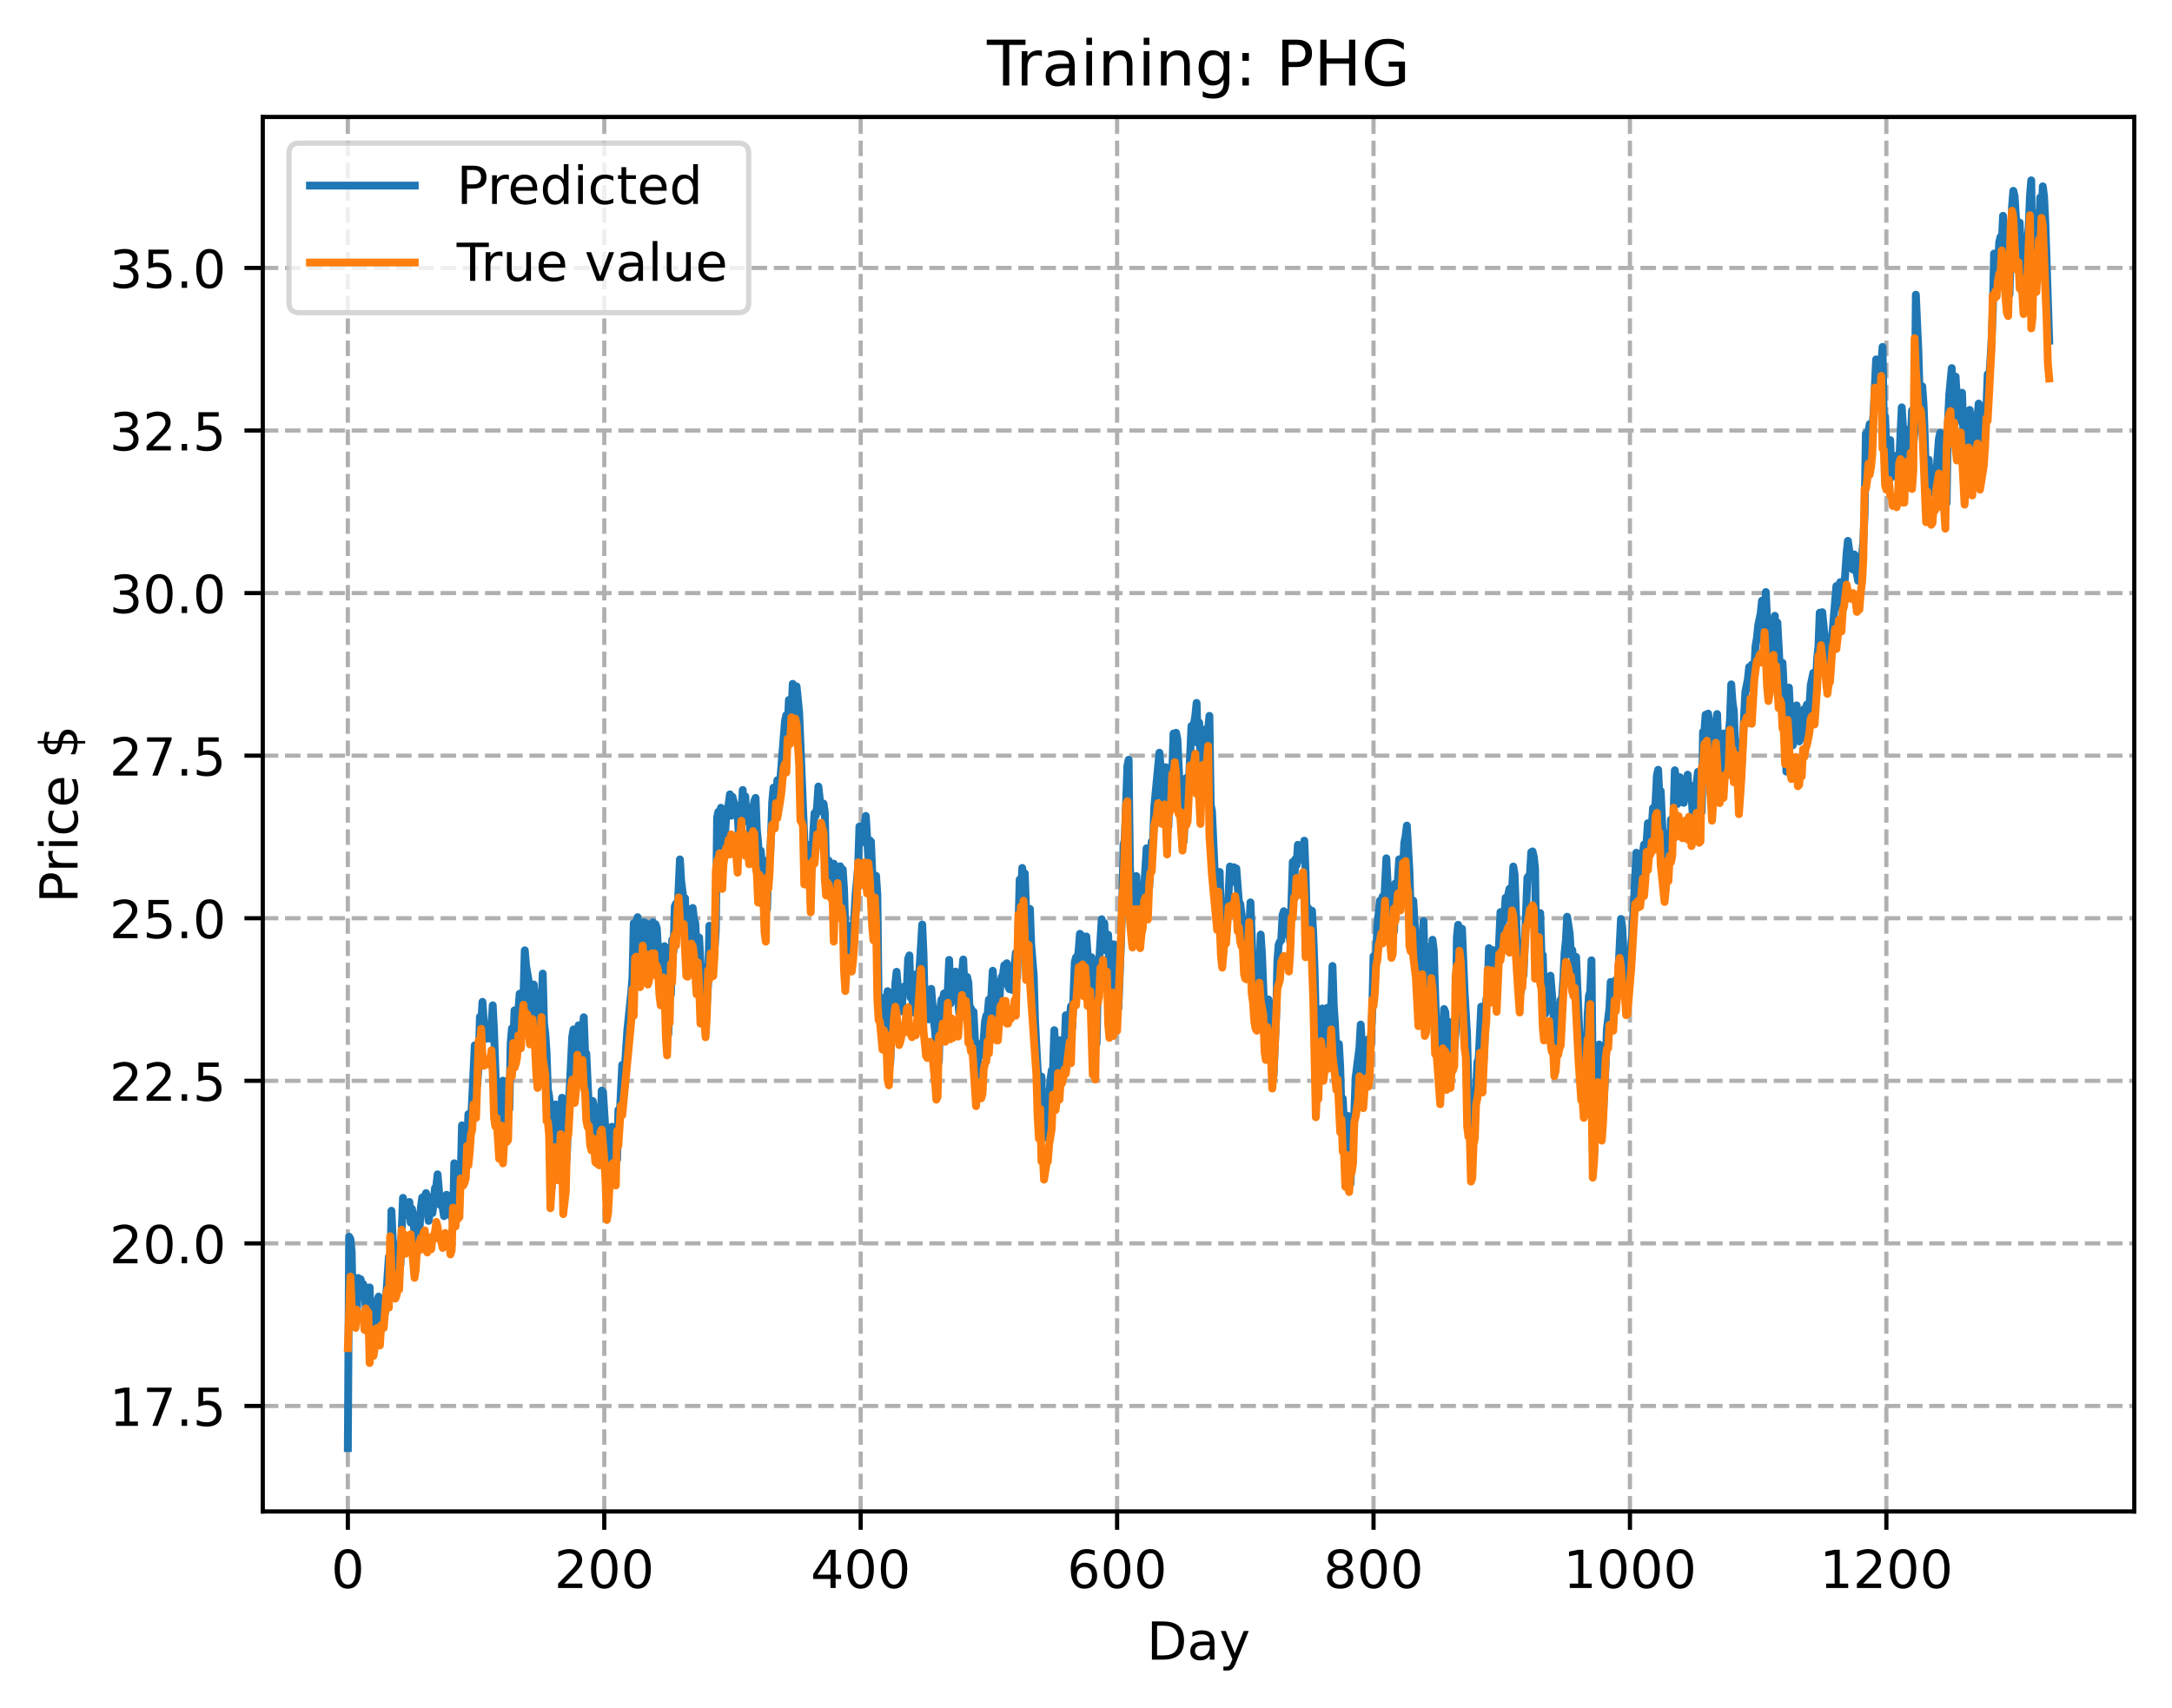 <?xml version="1.0" encoding="utf-8" standalone="no"?>
<!DOCTYPE svg PUBLIC "-//W3C//DTD SVG 1.1//EN"
  "http://www.w3.org/Graphics/SVG/1.1/DTD/svg11.dtd">
<!-- Created with matplotlib (https://matplotlib.org/) -->
<svg height="325.986pt" version="1.1" viewBox="0 0 414.464 325.986" width="414.464pt" xmlns="http://www.w3.org/2000/svg" xmlns:xlink="http://www.w3.org/1999/xlink">
 <defs>
  <style type="text/css">
*{stroke-linecap:butt;stroke-linejoin:round;}
  </style>
 </defs>
 <g id="figure_1">
  <g id="patch_1">
   <path d="M 0 325.986 
L 414.464 325.986 
L 414.464 0 
L 0 0 
z
" style="fill:#ffffff;"/>
  </g>
  <g id="axes_1">
   <g id="patch_2">
    <path d="M 50.144 288.43 
L 407.264 288.43 
L 407.264 22.318 
L 50.144 22.318 
z
" style="fill:#ffffff;"/>
   </g>
   <g id="matplotlib.axis_1">
    <g id="xtick_1">
     <g id="line2d_1">
      <path clip-path="url(#p786b36fa84)" d="M 66.376 288.43 
L 66.376 22.318 
" style="fill:none;stroke:#b0b0b0;stroke-dasharray:2.96,1.28;stroke-dashoffset:0;stroke-width:0.8;"/>
     </g>
     <g id="line2d_2">
      <defs>
       <path d="M 0 0 
L 0 3.5 
" id="m661f58fbbd" style="stroke:#000000;stroke-width:0.8;"/>
      </defs>
      <g>
       <use style="stroke:#000000;stroke-width:0.8;" x="66.376" xlink:href="#m661f58fbbd" y="288.43"/>
      </g>
     </g>
     <g id="text_1">
      <!-- 0 -->
      <defs>
       <path d="M 31.781 66.406 
Q 24.172 66.406 20.328 58.906 
Q 16.5 51.422 16.5 36.375 
Q 16.5 21.391 20.328 13.891 
Q 24.172 6.391 31.781 6.391 
Q 39.453 6.391 43.281 13.891 
Q 47.125 21.391 47.125 36.375 
Q 47.125 51.422 43.281 58.906 
Q 39.453 66.406 31.781 66.406 
z
M 31.781 74.219 
Q 44.047 74.219 50.516 64.516 
Q 56.984 54.828 56.984 36.375 
Q 56.984 17.969 50.516 8.266 
Q 44.047 -1.422 31.781 -1.422 
Q 19.531 -1.422 13.062 8.266 
Q 6.594 17.969 6.594 36.375 
Q 6.594 54.828 13.062 64.516 
Q 19.531 74.219 31.781 74.219 
z
" id="DejaVuSans-48"/>
      </defs>
      <g transform="translate(63.195 303.029)scale(0.1 -0.1)">
       <use xlink:href="#DejaVuSans-48"/>
      </g>
     </g>
    </g>
    <g id="xtick_2">
     <g id="line2d_3">
      <path clip-path="url(#p786b36fa84)" d="M 115.307 288.43 
L 115.307 22.318 
" style="fill:none;stroke:#b0b0b0;stroke-dasharray:2.96,1.28;stroke-dashoffset:0;stroke-width:0.8;"/>
     </g>
     <g id="line2d_4">
      <g>
       <use style="stroke:#000000;stroke-width:0.8;" x="115.307" xlink:href="#m661f58fbbd" y="288.43"/>
      </g>
     </g>
     <g id="text_2">
      <!-- 200 -->
      <defs>
       <path d="M 19.188 8.297 
L 53.609 8.297 
L 53.609 0 
L 7.328 0 
L 7.328 8.297 
Q 12.938 14.109 22.625 23.891 
Q 32.328 33.688 34.812 36.531 
Q 39.547 41.844 41.422 45.531 
Q 43.312 49.219 43.312 52.781 
Q 43.312 58.594 39.234 62.25 
Q 35.156 65.922 28.609 65.922 
Q 23.969 65.922 18.812 64.312 
Q 13.672 62.703 7.812 59.422 
L 7.812 69.391 
Q 13.766 71.781 18.938 73 
Q 24.125 74.219 28.422 74.219 
Q 39.75 74.219 46.484 68.547 
Q 53.219 62.891 53.219 53.422 
Q 53.219 48.922 51.531 44.891 
Q 49.859 40.875 45.406 35.406 
Q 44.188 33.984 37.641 27.219 
Q 31.109 20.453 19.188 8.297 
z
" id="DejaVuSans-50"/>
      </defs>
      <g transform="translate(105.763 303.029)scale(0.1 -0.1)">
       <use xlink:href="#DejaVuSans-50"/>
       <use x="63.623" xlink:href="#DejaVuSans-48"/>
       <use x="127.246" xlink:href="#DejaVuSans-48"/>
      </g>
     </g>
    </g>
    <g id="xtick_3">
     <g id="line2d_5">
      <path clip-path="url(#p786b36fa84)" d="M 164.238 288.43 
L 164.238 22.318 
" style="fill:none;stroke:#b0b0b0;stroke-dasharray:2.96,1.28;stroke-dashoffset:0;stroke-width:0.8;"/>
     </g>
     <g id="line2d_6">
      <g>
       <use style="stroke:#000000;stroke-width:0.8;" x="164.238" xlink:href="#m661f58fbbd" y="288.43"/>
      </g>
     </g>
     <g id="text_3">
      <!-- 400 -->
      <defs>
       <path d="M 37.797 64.312 
L 12.891 25.391 
L 37.797 25.391 
z
M 35.203 72.906 
L 47.609 72.906 
L 47.609 25.391 
L 58.016 25.391 
L 58.016 17.188 
L 47.609 17.188 
L 47.609 0 
L 37.797 0 
L 37.797 17.188 
L 4.891 17.188 
L 4.891 26.703 
z
" id="DejaVuSans-52"/>
      </defs>
      <g transform="translate(154.694 303.029)scale(0.1 -0.1)">
       <use xlink:href="#DejaVuSans-52"/>
       <use x="63.623" xlink:href="#DejaVuSans-48"/>
       <use x="127.246" xlink:href="#DejaVuSans-48"/>
      </g>
     </g>
    </g>
    <g id="xtick_4">
     <g id="line2d_7">
      <path clip-path="url(#p786b36fa84)" d="M 213.168 288.43 
L 213.168 22.318 
" style="fill:none;stroke:#b0b0b0;stroke-dasharray:2.96,1.28;stroke-dashoffset:0;stroke-width:0.8;"/>
     </g>
     <g id="line2d_8">
      <g>
       <use style="stroke:#000000;stroke-width:0.8;" x="213.168" xlink:href="#m661f58fbbd" y="288.43"/>
      </g>
     </g>
     <g id="text_4">
      <!-- 600 -->
      <defs>
       <path d="M 33.016 40.375 
Q 26.375 40.375 22.484 35.828 
Q 18.609 31.297 18.609 23.391 
Q 18.609 15.531 22.484 10.953 
Q 26.375 6.391 33.016 6.391 
Q 39.656 6.391 43.531 10.953 
Q 47.406 15.531 47.406 23.391 
Q 47.406 31.297 43.531 35.828 
Q 39.656 40.375 33.016 40.375 
z
M 52.594 71.297 
L 52.594 62.312 
Q 48.875 64.062 45.094 64.984 
Q 41.312 65.922 37.594 65.922 
Q 27.828 65.922 22.672 59.328 
Q 17.531 52.734 16.797 39.406 
Q 19.672 43.656 24.016 45.922 
Q 28.375 48.188 33.594 48.188 
Q 44.578 48.188 50.953 41.516 
Q 57.328 34.859 57.328 23.391 
Q 57.328 12.156 50.688 5.359 
Q 44.047 -1.422 33.016 -1.422 
Q 20.359 -1.422 13.672 8.266 
Q 6.984 17.969 6.984 36.375 
Q 6.984 53.656 15.188 63.938 
Q 23.391 74.219 37.203 74.219 
Q 40.922 74.219 44.703 73.484 
Q 48.484 72.75 52.594 71.297 
z
" id="DejaVuSans-54"/>
      </defs>
      <g transform="translate(203.625 303.029)scale(0.1 -0.1)">
       <use xlink:href="#DejaVuSans-54"/>
       <use x="63.623" xlink:href="#DejaVuSans-48"/>
       <use x="127.246" xlink:href="#DejaVuSans-48"/>
      </g>
     </g>
    </g>
    <g id="xtick_5">
     <g id="line2d_9">
      <path clip-path="url(#p786b36fa84)" d="M 262.099 288.43 
L 262.099 22.318 
" style="fill:none;stroke:#b0b0b0;stroke-dasharray:2.96,1.28;stroke-dashoffset:0;stroke-width:0.8;"/>
     </g>
     <g id="line2d_10">
      <g>
       <use style="stroke:#000000;stroke-width:0.8;" x="262.099" xlink:href="#m661f58fbbd" y="288.43"/>
      </g>
     </g>
     <g id="text_5">
      <!-- 800 -->
      <defs>
       <path d="M 31.781 34.625 
Q 24.75 34.625 20.719 30.859 
Q 16.703 27.094 16.703 20.516 
Q 16.703 13.922 20.719 10.156 
Q 24.75 6.391 31.781 6.391 
Q 38.812 6.391 42.859 10.172 
Q 46.922 13.969 46.922 20.516 
Q 46.922 27.094 42.891 30.859 
Q 38.875 34.625 31.781 34.625 
z
M 21.922 38.812 
Q 15.578 40.375 12.031 44.719 
Q 8.5 49.078 8.5 55.328 
Q 8.5 64.062 14.719 69.141 
Q 20.953 74.219 31.781 74.219 
Q 42.672 74.219 48.875 69.141 
Q 55.078 64.062 55.078 55.328 
Q 55.078 49.078 51.531 44.719 
Q 48 40.375 41.703 38.812 
Q 48.828 37.156 52.797 32.312 
Q 56.781 27.484 56.781 20.516 
Q 56.781 9.906 50.312 4.234 
Q 43.844 -1.422 31.781 -1.422 
Q 19.734 -1.422 13.25 4.234 
Q 6.781 9.906 6.781 20.516 
Q 6.781 27.484 10.781 32.312 
Q 14.797 37.156 21.922 38.812 
z
M 18.312 54.391 
Q 18.312 48.734 21.844 45.562 
Q 25.391 42.391 31.781 42.391 
Q 38.141 42.391 41.719 45.562 
Q 45.312 48.734 45.312 54.391 
Q 45.312 60.062 41.719 63.234 
Q 38.141 66.406 31.781 66.406 
Q 25.391 66.406 21.844 63.234 
Q 18.312 60.062 18.312 54.391 
z
" id="DejaVuSans-56"/>
      </defs>
      <g transform="translate(252.555 303.029)scale(0.1 -0.1)">
       <use xlink:href="#DejaVuSans-56"/>
       <use x="63.623" xlink:href="#DejaVuSans-48"/>
       <use x="127.246" xlink:href="#DejaVuSans-48"/>
      </g>
     </g>
    </g>
    <g id="xtick_6">
     <g id="line2d_11">
      <path clip-path="url(#p786b36fa84)" d="M 311.029 288.43 
L 311.029 22.318 
" style="fill:none;stroke:#b0b0b0;stroke-dasharray:2.96,1.28;stroke-dashoffset:0;stroke-width:0.8;"/>
     </g>
     <g id="line2d_12">
      <g>
       <use style="stroke:#000000;stroke-width:0.8;" x="311.029" xlink:href="#m661f58fbbd" y="288.43"/>
      </g>
     </g>
     <g id="text_6">
      <!-- 1000 -->
      <defs>
       <path d="M 12.406 8.297 
L 28.516 8.297 
L 28.516 63.922 
L 10.984 60.406 
L 10.984 69.391 
L 28.422 72.906 
L 38.281 72.906 
L 38.281 8.297 
L 54.391 8.297 
L 54.391 0 
L 12.406 0 
z
" id="DejaVuSans-49"/>
      </defs>
      <g transform="translate(298.304 303.029)scale(0.1 -0.1)">
       <use xlink:href="#DejaVuSans-49"/>
       <use x="63.623" xlink:href="#DejaVuSans-48"/>
       <use x="127.246" xlink:href="#DejaVuSans-48"/>
       <use x="190.869" xlink:href="#DejaVuSans-48"/>
      </g>
     </g>
    </g>
    <g id="xtick_7">
     <g id="line2d_13">
      <path clip-path="url(#p786b36fa84)" d="M 359.96 288.43 
L 359.96 22.318 
" style="fill:none;stroke:#b0b0b0;stroke-dasharray:2.96,1.28;stroke-dashoffset:0;stroke-width:0.8;"/>
     </g>
     <g id="line2d_14">
      <g>
       <use style="stroke:#000000;stroke-width:0.8;" x="359.96" xlink:href="#m661f58fbbd" y="288.43"/>
      </g>
     </g>
     <g id="text_7">
      <!-- 1200 -->
      <g transform="translate(347.235 303.029)scale(0.1 -0.1)">
       <use xlink:href="#DejaVuSans-49"/>
       <use x="63.623" xlink:href="#DejaVuSans-50"/>
       <use x="127.246" xlink:href="#DejaVuSans-48"/>
       <use x="190.869" xlink:href="#DejaVuSans-48"/>
      </g>
     </g>
    </g>
    <g id="text_8">
     <!-- Day -->
     <defs>
      <path d="M 19.672 64.797 
L 19.672 8.109 
L 31.594 8.109 
Q 46.688 8.109 53.688 14.938 
Q 60.688 21.781 60.688 36.531 
Q 60.688 51.172 53.688 57.984 
Q 46.688 64.797 31.594 64.797 
z
M 9.812 72.906 
L 30.078 72.906 
Q 51.266 72.906 61.172 64.094 
Q 71.094 55.281 71.094 36.531 
Q 71.094 17.672 61.125 8.828 
Q 51.172 0 30.078 0 
L 9.812 0 
z
" id="DejaVuSans-68"/>
      <path d="M 34.281 27.484 
Q 23.391 27.484 19.188 25 
Q 14.984 22.516 14.984 16.5 
Q 14.984 11.719 18.141 8.906 
Q 21.297 6.109 26.703 6.109 
Q 34.188 6.109 38.703 11.406 
Q 43.219 16.703 43.219 25.484 
L 43.219 27.484 
z
M 52.203 31.203 
L 52.203 0 
L 43.219 0 
L 43.219 8.297 
Q 40.141 3.328 35.547 0.953 
Q 30.953 -1.422 24.312 -1.422 
Q 15.922 -1.422 10.953 3.297 
Q 6 8.016 6 15.922 
Q 6 25.141 12.172 29.828 
Q 18.359 34.516 30.609 34.516 
L 43.219 34.516 
L 43.219 35.406 
Q 43.219 41.609 39.141 45 
Q 35.062 48.391 27.688 48.391 
Q 23 48.391 18.547 47.266 
Q 14.109 46.141 10.016 43.891 
L 10.016 52.203 
Q 14.938 54.109 19.578 55.047 
Q 24.219 56 28.609 56 
Q 40.484 56 46.344 49.844 
Q 52.203 43.703 52.203 31.203 
z
" id="DejaVuSans-97"/>
      <path d="M 32.172 -5.078 
Q 28.375 -14.844 24.75 -17.812 
Q 21.141 -20.797 15.094 -20.797 
L 7.906 -20.797 
L 7.906 -13.281 
L 13.188 -13.281 
Q 16.891 -13.281 18.938 -11.516 
Q 21 -9.766 23.484 -3.219 
L 25.094 0.875 
L 2.984 54.688 
L 12.5 54.688 
L 29.594 11.922 
L 46.688 54.688 
L 56.203 54.688 
z
" id="DejaVuSans-121"/>
     </defs>
     <g transform="translate(218.83 316.707)scale(0.1 -0.1)">
      <use xlink:href="#DejaVuSans-68"/>
      <use x="77.002" xlink:href="#DejaVuSans-97"/>
      <use x="138.281" xlink:href="#DejaVuSans-121"/>
     </g>
    </g>
   </g>
   <g id="matplotlib.axis_2">
    <g id="ytick_1">
     <g id="line2d_15">
      <path clip-path="url(#p786b36fa84)" d="M 50.144 268.297 
L 407.264 268.297 
" style="fill:none;stroke:#b0b0b0;stroke-dasharray:2.96,1.28;stroke-dashoffset:0;stroke-width:0.8;"/>
     </g>
     <g id="line2d_16">
      <defs>
       <path d="M 0 0 
L -3.5 0 
" id="m6aca22cd1c" style="stroke:#000000;stroke-width:0.8;"/>
      </defs>
      <g>
       <use style="stroke:#000000;stroke-width:0.8;" x="50.144" xlink:href="#m6aca22cd1c" y="268.297"/>
      </g>
     </g>
     <g id="text_9">
      <!-- 17.5 -->
      <defs>
       <path d="M 8.203 72.906 
L 55.078 72.906 
L 55.078 68.703 
L 28.609 0 
L 18.312 0 
L 43.219 64.594 
L 8.203 64.594 
z
" id="DejaVuSans-55"/>
       <path d="M 10.688 12.406 
L 21 12.406 
L 21 0 
L 10.688 0 
z
" id="DejaVuSans-46"/>
       <path d="M 10.797 72.906 
L 49.516 72.906 
L 49.516 64.594 
L 19.828 64.594 
L 19.828 46.734 
Q 21.969 47.469 24.109 47.828 
Q 26.266 48.188 28.422 48.188 
Q 40.625 48.188 47.75 41.5 
Q 54.891 34.812 54.891 23.391 
Q 54.891 11.625 47.562 5.094 
Q 40.234 -1.422 26.906 -1.422 
Q 22.312 -1.422 17.547 -0.641 
Q 12.797 0.141 7.719 1.703 
L 7.719 11.625 
Q 12.109 9.234 16.797 8.062 
Q 21.484 6.891 26.703 6.891 
Q 35.156 6.891 40.078 11.328 
Q 45.016 15.766 45.016 23.391 
Q 45.016 31 40.078 35.438 
Q 35.156 39.891 26.703 39.891 
Q 22.75 39.891 18.812 39.016 
Q 14.891 38.141 10.797 36.281 
z
" id="DejaVuSans-53"/>
      </defs>
      <g transform="translate(20.878 272.096)scale(0.1 -0.1)">
       <use xlink:href="#DejaVuSans-49"/>
       <use x="63.623" xlink:href="#DejaVuSans-55"/>
       <use x="127.246" xlink:href="#DejaVuSans-46"/>
       <use x="159.033" xlink:href="#DejaVuSans-53"/>
      </g>
     </g>
    </g>
    <g id="ytick_2">
     <g id="line2d_17">
      <path clip-path="url(#p786b36fa84)" d="M 50.144 237.273 
L 407.264 237.273 
" style="fill:none;stroke:#b0b0b0;stroke-dasharray:2.96,1.28;stroke-dashoffset:0;stroke-width:0.8;"/>
     </g>
     <g id="line2d_18">
      <g>
       <use style="stroke:#000000;stroke-width:0.8;" x="50.144" xlink:href="#m6aca22cd1c" y="237.273"/>
      </g>
     </g>
     <g id="text_10">
      <!-- 20.0 -->
      <g transform="translate(20.878 241.072)scale(0.1 -0.1)">
       <use xlink:href="#DejaVuSans-50"/>
       <use x="63.623" xlink:href="#DejaVuSans-48"/>
       <use x="127.246" xlink:href="#DejaVuSans-46"/>
       <use x="159.033" xlink:href="#DejaVuSans-48"/>
      </g>
     </g>
    </g>
    <g id="ytick_3">
     <g id="line2d_19">
      <path clip-path="url(#p786b36fa84)" d="M 50.144 206.249 
L 407.264 206.249 
" style="fill:none;stroke:#b0b0b0;stroke-dasharray:2.96,1.28;stroke-dashoffset:0;stroke-width:0.8;"/>
     </g>
     <g id="line2d_20">
      <g>
       <use style="stroke:#000000;stroke-width:0.8;" x="50.144" xlink:href="#m6aca22cd1c" y="206.249"/>
      </g>
     </g>
     <g id="text_11">
      <!-- 22.5 -->
      <g transform="translate(20.878 210.048)scale(0.1 -0.1)">
       <use xlink:href="#DejaVuSans-50"/>
       <use x="63.623" xlink:href="#DejaVuSans-50"/>
       <use x="127.246" xlink:href="#DejaVuSans-46"/>
       <use x="159.033" xlink:href="#DejaVuSans-53"/>
      </g>
     </g>
    </g>
    <g id="ytick_4">
     <g id="line2d_21">
      <path clip-path="url(#p786b36fa84)" d="M 50.144 175.225 
L 407.264 175.225 
" style="fill:none;stroke:#b0b0b0;stroke-dasharray:2.96,1.28;stroke-dashoffset:0;stroke-width:0.8;"/>
     </g>
     <g id="line2d_22">
      <g>
       <use style="stroke:#000000;stroke-width:0.8;" x="50.144" xlink:href="#m6aca22cd1c" y="175.225"/>
      </g>
     </g>
     <g id="text_12">
      <!-- 25.0 -->
      <g transform="translate(20.878 179.025)scale(0.1 -0.1)">
       <use xlink:href="#DejaVuSans-50"/>
       <use x="63.623" xlink:href="#DejaVuSans-53"/>
       <use x="127.246" xlink:href="#DejaVuSans-46"/>
       <use x="159.033" xlink:href="#DejaVuSans-48"/>
      </g>
     </g>
    </g>
    <g id="ytick_5">
     <g id="line2d_23">
      <path clip-path="url(#p786b36fa84)" d="M 50.144 144.202 
L 407.264 144.202 
" style="fill:none;stroke:#b0b0b0;stroke-dasharray:2.96,1.28;stroke-dashoffset:0;stroke-width:0.8;"/>
     </g>
     <g id="line2d_24">
      <g>
       <use style="stroke:#000000;stroke-width:0.8;" x="50.144" xlink:href="#m6aca22cd1c" y="144.202"/>
      </g>
     </g>
     <g id="text_13">
      <!-- 27.5 -->
      <g transform="translate(20.878 148.001)scale(0.1 -0.1)">
       <use xlink:href="#DejaVuSans-50"/>
       <use x="63.623" xlink:href="#DejaVuSans-55"/>
       <use x="127.246" xlink:href="#DejaVuSans-46"/>
       <use x="159.033" xlink:href="#DejaVuSans-53"/>
      </g>
     </g>
    </g>
    <g id="ytick_6">
     <g id="line2d_25">
      <path clip-path="url(#p786b36fa84)" d="M 50.144 113.178 
L 407.264 113.178 
" style="fill:none;stroke:#b0b0b0;stroke-dasharray:2.96,1.28;stroke-dashoffset:0;stroke-width:0.8;"/>
     </g>
     <g id="line2d_26">
      <g>
       <use style="stroke:#000000;stroke-width:0.8;" x="50.144" xlink:href="#m6aca22cd1c" y="113.178"/>
      </g>
     </g>
     <g id="text_14">
      <!-- 30.0 -->
      <defs>
       <path d="M 40.578 39.312 
Q 47.656 37.797 51.625 33 
Q 55.609 28.219 55.609 21.188 
Q 55.609 10.406 48.188 4.484 
Q 40.766 -1.422 27.094 -1.422 
Q 22.516 -1.422 17.656 -0.516 
Q 12.797 0.391 7.625 2.203 
L 7.625 11.719 
Q 11.719 9.328 16.594 8.109 
Q 21.484 6.891 26.812 6.891 
Q 36.078 6.891 40.938 10.547 
Q 45.797 14.203 45.797 21.188 
Q 45.797 27.641 41.281 31.266 
Q 36.766 34.906 28.719 34.906 
L 20.219 34.906 
L 20.219 43.016 
L 29.109 43.016 
Q 36.375 43.016 40.234 45.922 
Q 44.094 48.828 44.094 54.297 
Q 44.094 59.906 40.109 62.906 
Q 36.141 65.922 28.719 65.922 
Q 24.656 65.922 20.016 65.031 
Q 15.375 64.156 9.812 62.312 
L 9.812 71.094 
Q 15.438 72.656 20.344 73.438 
Q 25.25 74.219 29.594 74.219 
Q 40.828 74.219 47.359 69.109 
Q 53.906 64.016 53.906 55.328 
Q 53.906 49.266 50.438 45.094 
Q 46.969 40.922 40.578 39.312 
z
" id="DejaVuSans-51"/>
      </defs>
      <g transform="translate(20.878 116.977)scale(0.1 -0.1)">
       <use xlink:href="#DejaVuSans-51"/>
       <use x="63.623" xlink:href="#DejaVuSans-48"/>
       <use x="127.246" xlink:href="#DejaVuSans-46"/>
       <use x="159.033" xlink:href="#DejaVuSans-48"/>
      </g>
     </g>
    </g>
    <g id="ytick_7">
     <g id="line2d_27">
      <path clip-path="url(#p786b36fa84)" d="M 50.144 82.154 
L 407.264 82.154 
" style="fill:none;stroke:#b0b0b0;stroke-dasharray:2.96,1.28;stroke-dashoffset:0;stroke-width:0.8;"/>
     </g>
     <g id="line2d_28">
      <g>
       <use style="stroke:#000000;stroke-width:0.8;" x="50.144" xlink:href="#m6aca22cd1c" y="82.154"/>
      </g>
     </g>
     <g id="text_15">
      <!-- 32.5 -->
      <g transform="translate(20.878 85.953)scale(0.1 -0.1)">
       <use xlink:href="#DejaVuSans-51"/>
       <use x="63.623" xlink:href="#DejaVuSans-50"/>
       <use x="127.246" xlink:href="#DejaVuSans-46"/>
       <use x="159.033" xlink:href="#DejaVuSans-53"/>
      </g>
     </g>
    </g>
    <g id="ytick_8">
     <g id="line2d_29">
      <path clip-path="url(#p786b36fa84)" d="M 50.144 51.13 
L 407.264 51.13 
" style="fill:none;stroke:#b0b0b0;stroke-dasharray:2.96,1.28;stroke-dashoffset:0;stroke-width:0.8;"/>
     </g>
     <g id="line2d_30">
      <g>
       <use style="stroke:#000000;stroke-width:0.8;" x="50.144" xlink:href="#m6aca22cd1c" y="51.13"/>
      </g>
     </g>
     <g id="text_16">
      <!-- 35.0 -->
      <g transform="translate(20.878 54.929)scale(0.1 -0.1)">
       <use xlink:href="#DejaVuSans-51"/>
       <use x="63.623" xlink:href="#DejaVuSans-53"/>
       <use x="127.246" xlink:href="#DejaVuSans-46"/>
       <use x="159.033" xlink:href="#DejaVuSans-48"/>
      </g>
     </g>
    </g>
    <g id="text_17">
     <!-- Price $ -->
     <defs>
      <path d="M 19.672 64.797 
L 19.672 37.406 
L 32.078 37.406 
Q 38.969 37.406 42.719 40.969 
Q 46.484 44.531 46.484 51.125 
Q 46.484 57.672 42.719 61.234 
Q 38.969 64.797 32.078 64.797 
z
M 9.812 72.906 
L 32.078 72.906 
Q 44.344 72.906 50.609 67.359 
Q 56.891 61.812 56.891 51.125 
Q 56.891 40.328 50.609 34.812 
Q 44.344 29.297 32.078 29.297 
L 19.672 29.297 
L 19.672 0 
L 9.812 0 
z
" id="DejaVuSans-80"/>
      <path d="M 41.109 46.297 
Q 39.594 47.172 37.812 47.578 
Q 36.031 48 33.891 48 
Q 26.266 48 22.188 43.047 
Q 18.109 38.094 18.109 28.812 
L 18.109 0 
L 9.078 0 
L 9.078 54.688 
L 18.109 54.688 
L 18.109 46.188 
Q 20.953 51.172 25.484 53.578 
Q 30.031 56 36.531 56 
Q 37.453 56 38.578 55.875 
Q 39.703 55.766 41.062 55.516 
z
" id="DejaVuSans-114"/>
      <path d="M 9.422 54.688 
L 18.406 54.688 
L 18.406 0 
L 9.422 0 
z
M 9.422 75.984 
L 18.406 75.984 
L 18.406 64.594 
L 9.422 64.594 
z
" id="DejaVuSans-105"/>
      <path d="M 48.781 52.594 
L 48.781 44.188 
Q 44.969 46.297 41.141 47.344 
Q 37.312 48.391 33.406 48.391 
Q 24.656 48.391 19.812 42.844 
Q 14.984 37.312 14.984 27.297 
Q 14.984 17.281 19.812 11.734 
Q 24.656 6.203 33.406 6.203 
Q 37.312 6.203 41.141 7.25 
Q 44.969 8.297 48.781 10.406 
L 48.781 2.094 
Q 45.016 0.344 40.984 -0.531 
Q 36.969 -1.422 32.422 -1.422 
Q 20.062 -1.422 12.781 6.344 
Q 5.516 14.109 5.516 27.297 
Q 5.516 40.672 12.859 48.328 
Q 20.219 56 33.016 56 
Q 37.156 56 41.109 55.141 
Q 45.062 54.297 48.781 52.594 
z
" id="DejaVuSans-99"/>
      <path d="M 56.203 29.594 
L 56.203 25.203 
L 14.891 25.203 
Q 15.484 15.922 20.484 11.062 
Q 25.484 6.203 34.422 6.203 
Q 39.594 6.203 44.453 7.469 
Q 49.312 8.734 54.109 11.281 
L 54.109 2.781 
Q 49.266 0.734 44.188 -0.344 
Q 39.109 -1.422 33.891 -1.422 
Q 20.797 -1.422 13.156 6.188 
Q 5.516 13.812 5.516 26.812 
Q 5.516 40.234 12.766 48.109 
Q 20.016 56 32.328 56 
Q 43.359 56 49.781 48.891 
Q 56.203 41.797 56.203 29.594 
z
M 47.219 32.234 
Q 47.125 39.594 43.094 43.984 
Q 39.062 48.391 32.422 48.391 
Q 24.906 48.391 20.391 44.141 
Q 15.875 39.891 15.188 32.172 
z
" id="DejaVuSans-101"/>
      <path id="DejaVuSans-32"/>
      <path d="M 33.797 -14.703 
L 28.906 -14.703 
L 28.859 0 
Q 23.734 0.094 18.609 1.188 
Q 13.484 2.297 8.297 4.5 
L 8.297 13.281 
Q 13.281 10.156 18.375 8.562 
Q 23.484 6.984 28.906 6.938 
L 28.906 29.203 
Q 18.109 30.953 13.203 35.156 
Q 8.297 39.359 8.297 46.688 
Q 8.297 54.641 13.625 59.219 
Q 18.953 63.812 28.906 64.5 
L 28.906 75.984 
L 33.797 75.984 
L 33.797 64.656 
Q 38.328 64.453 42.578 63.688 
Q 46.828 62.938 50.875 61.625 
L 50.875 53.078 
Q 46.828 55.125 42.547 56.25 
Q 38.281 57.375 33.797 57.562 
L 33.797 36.719 
Q 44.875 35.016 50.094 30.609 
Q 55.328 26.219 55.328 18.609 
Q 55.328 10.359 49.781 5.594 
Q 44.234 0.828 33.797 0.094 
z
M 28.906 37.594 
L 28.906 57.625 
Q 23.25 56.984 20.266 54.391 
Q 17.281 51.812 17.281 47.516 
Q 17.281 43.312 20.031 40.969 
Q 22.797 38.625 28.906 37.594 
z
M 33.797 28.219 
L 33.797 7.078 
Q 39.984 7.906 43.141 10.594 
Q 46.297 13.281 46.297 17.672 
Q 46.297 21.969 43.281 24.5 
Q 40.281 27.047 33.797 28.219 
z
" id="DejaVuSans-36"/>
     </defs>
     <g transform="translate(14.798 172.342)rotate(-90)scale(0.1 -0.1)">
      <use xlink:href="#DejaVuSans-80"/>
      <use x="58.553" xlink:href="#DejaVuSans-114"/>
      <use x="99.666" xlink:href="#DejaVuSans-105"/>
      <use x="127.449" xlink:href="#DejaVuSans-99"/>
      <use x="182.43" xlink:href="#DejaVuSans-101"/>
      <use x="243.953" xlink:href="#DejaVuSans-32"/>
      <use x="275.74" xlink:href="#DejaVuSans-36"/>
     </g>
    </g>
   </g>
   <g id="line2d_31">
    <path clip-path="url(#p786b36fa84)" d="M 66.376 276.334 
L 66.621 236.001 
L 66.866 236.441 
L 67.11 238.887 
L 67.355 251.246 
L 67.6 250.437 
L 67.844 250.813 
L 68.089 250.643 
L 68.334 243.872 
L 68.578 245.226 
L 68.823 244.116 
L 69.068 245.876 
L 69.312 245.032 
L 69.557 245.726 
L 69.802 249.802 
L 70.046 245.797 
L 70.291 250.096 
L 70.536 245.672 
L 70.78 254.14 
L 71.025 252.017 
L 71.27 255.49 
L 71.514 254.294 
L 72.003 248.188 
L 72.248 247.423 
L 72.737 251.916 
L 72.982 250.324 
L 73.227 249.494 
L 73.471 250.565 
L 74.205 239.833 
L 74.45 245.745 
L 74.695 231.048 
L 74.939 236.442 
L 75.184 238.424 
L 75.673 246.515 
L 76.163 240.343 
L 76.407 241.373 
L 76.897 228.586 
L 77.141 231.831 
L 77.386 229.741 
L 77.631 231.926 
L 77.875 231.876 
L 78.12 229.368 
L 78.364 233.311 
L 78.609 230.673 
L 78.854 231.872 
L 79.343 240.059 
L 79.832 232.654 
L 80.077 234.076 
L 80.322 230.33 
L 80.566 228.513 
L 80.811 231.162 
L 81.056 228.265 
L 81.3 227.673 
L 81.79 232.98 
L 82.034 231.155 
L 82.279 228.463 
L 82.524 231.485 
L 83.013 226.704 
L 83.258 226.376 
L 83.502 224.1 
L 83.991 229.94 
L 84.236 229.015 
L 84.725 232.078 
L 84.97 230.927 
L 85.215 227.991 
L 85.459 231.026 
L 85.704 231.835 
L 85.949 229.805 
L 86.438 233.529 
L 86.683 221.986 
L 87.172 226.95 
L 87.417 224.8 
L 87.661 225.312 
L 87.906 224.896 
L 88.151 214.744 
L 88.64 219.255 
L 88.885 219.9 
L 89.129 218.859 
L 89.374 212.607 
L 89.619 217.553 
L 89.863 214.48 
L 90.597 199.473 
L 91.086 207.022 
L 91.331 202.963 
L 91.576 194.029 
L 91.82 195.369 
L 92.065 191.183 
L 92.554 198.267 
L 92.799 196.813 
L 93.044 198.174 
L 93.288 195.718 
L 93.533 198.185 
L 93.778 195.814 
L 94.022 191.844 
L 94.267 196.536 
L 94.756 210.758 
L 95.246 211.408 
L 95.49 217.524 
L 95.979 206.216 
L 96.224 217.376 
L 96.469 209.963 
L 96.713 208.698 
L 96.958 212.165 
L 97.203 211.646 
L 97.447 199.042 
L 97.692 196.233 
L 97.937 199.182 
L 98.181 192.808 
L 98.426 197.176 
L 98.671 195.784 
L 99.16 189.629 
L 99.405 193.055 
L 99.649 194.693 
L 99.894 189.984 
L 100.139 181.347 
L 100.383 184.238 
L 100.873 187.173 
L 101.117 190.18 
L 101.362 195.014 
L 101.607 192.905 
L 101.851 187.871 
L 102.34 193.724 
L 102.585 201.312 
L 102.83 204.426 
L 103.074 199.534 
L 103.564 185.78 
L 103.808 195.184 
L 104.053 197.238 
L 104.298 200.834 
L 104.542 207.85 
L 104.787 209.179 
L 105.032 211.849 
L 105.276 226.646 
L 106.01 210.754 
L 106.744 219.476 
L 106.989 216.018 
L 107.234 209.477 
L 107.478 213.824 
L 107.723 226.651 
L 108.212 219.353 
L 108.457 210.985 
L 108.701 207.801 
L 109.191 197.862 
L 109.435 196.44 
L 109.925 204.086 
L 110.169 202.841 
L 110.414 195.646 
L 110.659 203.957 
L 111.393 194.12 
L 111.637 200.583 
L 111.882 201.049 
L 112.371 211.562 
L 112.616 210.131 
L 112.861 213.578 
L 113.105 210.093 
L 113.35 211.411 
L 113.595 213.68 
L 113.839 217.728 
L 114.084 216.829 
L 114.328 217.796 
L 114.573 217.086 
L 114.818 208.115 
L 115.062 208.341 
L 115.796 219.876 
L 116.041 227.211 
L 116.775 215.013 
L 117.02 218.48 
L 117.264 216.93 
L 117.509 216.808 
L 117.754 221.296 
L 117.998 211.803 
L 118.243 213.255 
L 118.732 203.199 
L 118.977 205.854 
L 119.222 203.876 
L 119.711 196.536 
L 120.445 189.473 
L 120.689 186.44 
L 120.934 176.167 
L 121.179 181.636 
L 121.423 175.8 
L 121.668 175.016 
L 122.402 182.712 
L 122.647 182.432 
L 122.891 175.972 
L 123.136 179.509 
L 123.381 176.222 
L 123.625 178.7 
L 123.87 182.586 
L 124.115 181.695 
L 124.359 177.161 
L 124.604 175.99 
L 124.849 177.262 
L 125.093 176.379 
L 125.338 177.138 
L 125.583 181.604 
L 125.827 180.994 
L 126.072 183.303 
L 126.316 184.447 
L 126.561 183.988 
L 126.806 180.549 
L 127.05 185.149 
L 127.54 197.302 
L 127.784 190.279 
L 128.029 189.77 
L 128.274 179.354 
L 128.518 181.553 
L 128.763 172.936 
L 129.008 172.42 
L 129.252 174.78 
L 129.742 163.997 
L 129.986 168.17 
L 130.476 171.964 
L 130.72 171.391 
L 130.965 179.665 
L 131.21 182.453 
L 131.454 180.848 
L 131.943 173.415 
L 132.188 173.267 
L 132.433 175.465 
L 132.677 176.098 
L 133.167 185.814 
L 133.411 178.885 
L 133.901 188.007 
L 134.145 185.148 
L 134.39 184.661 
L 134.879 191.61 
L 135.124 187.76 
L 135.369 176.648 
L 135.613 182.369 
L 135.858 177.477 
L 136.103 178.828 
L 136.347 181.178 
L 136.592 177.688 
L 136.837 155.953 
L 137.081 154.901 
L 137.326 155.738 
L 137.571 154.14 
L 138.06 163.907 
L 138.549 156.155 
L 139.038 153.501 
L 139.283 151.579 
L 139.528 155.666 
L 139.772 152.052 
L 140.017 153.046 
L 140.262 155.471 
L 140.506 154.31 
L 140.751 155.188 
L 140.996 159.672 
L 141.24 153.633 
L 141.485 155.29 
L 141.73 150.749 
L 141.974 155.773 
L 142.219 151.97 
L 142.464 156.745 
L 142.953 154.042 
L 143.198 159.078 
L 143.442 154.667 
L 143.687 156.113 
L 143.931 152.856 
L 144.176 152.258 
L 144.421 158.308 
L 144.665 160.753 
L 144.91 165.905 
L 145.155 162.318 
L 145.644 167.813 
L 145.889 165.614 
L 146.133 172.086 
L 146.378 173.458 
L 146.623 164.074 
L 146.867 164.45 
L 147.112 160 
L 147.357 153.016 
L 147.601 150.297 
L 147.846 150.993 
L 148.091 152.375 
L 148.335 148.884 
L 148.58 150.543 
L 148.825 149.786 
L 149.314 143.552 
L 149.803 137.504 
L 150.048 136.445 
L 150.292 139.253 
L 150.537 133.567 
L 150.782 136.813 
L 151.026 136.351 
L 151.271 130.496 
L 151.516 131.491 
L 151.76 133.087 
L 152.005 130.976 
L 152.494 135.836 
L 153.718 165.968 
L 153.962 163.527 
L 154.207 162.204 
L 154.452 164.758 
L 154.696 161.11 
L 154.941 165.906 
L 155.186 158.787 
L 155.43 155.165 
L 155.675 155.656 
L 155.919 153.875 
L 156.164 150.091 
L 156.653 154.471 
L 156.898 154.895 
L 157.143 153.347 
L 157.387 154.951 
L 157.632 165.626 
L 157.877 169.682 
L 158.121 164.203 
L 158.366 165.305 
L 158.611 164.859 
L 158.855 167.754 
L 159.1 164.811 
L 159.345 174.01 
L 159.589 166.056 
L 159.834 171.372 
L 160.079 165.439 
L 160.323 165.302 
L 160.568 168.643 
L 160.813 165.9 
L 161.057 169.627 
L 161.546 184.579 
L 161.791 179.487 
L 162.036 176.736 
L 162.28 176.67 
L 162.525 180.805 
L 162.77 179.289 
L 163.259 170.732 
L 163.748 165.503 
L 163.993 157.721 
L 164.238 160.471 
L 164.482 160.73 
L 164.727 157.609 
L 164.972 157.456 
L 165.216 155.706 
L 165.706 163.883 
L 165.95 160.342 
L 166.195 160.581 
L 166.684 172.294 
L 166.929 174.648 
L 167.174 167.124 
L 167.418 170.733 
L 167.663 191.587 
L 167.907 192.178 
L 168.152 191.756 
L 168.641 196.682 
L 168.886 190.342 
L 169.131 191.444 
L 169.375 189.134 
L 169.62 201.137 
L 169.865 202.974 
L 170.354 192.007 
L 170.599 194.496 
L 170.843 187.762 
L 171.088 185.443 
L 171.577 191.335 
L 171.822 192.563 
L 172.067 192.992 
L 172.311 189.071 
L 172.556 188.25 
L 172.801 188.652 
L 173.045 188.774 
L 173.29 182.936 
L 173.534 182.314 
L 173.779 190.397 
L 174.024 189.802 
L 174.268 193.199 
L 174.513 191.375 
L 174.758 185.924 
L 175.002 190.147 
L 175.247 188.185 
L 175.736 180.542 
L 175.981 176.413 
L 176.226 182.073 
L 176.47 192.271 
L 176.715 193.755 
L 176.96 194.319 
L 177.204 194.524 
L 177.694 188.694 
L 178.183 194.559 
L 178.428 196.744 
L 178.917 203.393 
L 179.162 202.397 
L 179.406 192.718 
L 179.651 190.756 
L 179.895 190.834 
L 180.14 189.581 
L 180.385 189.774 
L 180.629 192.024 
L 180.874 188.662 
L 181.119 183.175 
L 181.363 191.524 
L 181.608 189.109 
L 181.853 185.571 
L 182.097 190.423 
L 182.342 185.412 
L 183.076 193.694 
L 183.565 185.85 
L 183.81 183.095 
L 184.055 189.077 
L 184.299 191.569 
L 184.544 186.425 
L 184.789 187.541 
L 185.033 192.935 
L 185.278 192.401 
L 185.522 193.498 
L 185.767 193.059 
L 186.256 202.771 
L 186.501 207.205 
L 186.746 199.63 
L 186.99 200.034 
L 187.235 199.139 
L 187.48 201.272 
L 187.969 194.83 
L 188.214 193.801 
L 188.458 193.493 
L 188.703 190.749 
L 188.948 193.99 
L 189.437 185.239 
L 189.682 188.855 
L 189.926 190.58 
L 190.416 196.443 
L 190.905 187.563 
L 191.15 186.414 
L 191.394 185.971 
L 191.639 184.19 
L 191.883 185.005 
L 192.128 183.808 
L 192.373 188.163 
L 192.617 188.752 
L 192.862 187.031 
L 193.107 188.895 
L 193.351 185.72 
L 193.596 184.474 
L 193.841 181.804 
L 194.085 186.595 
L 194.575 167.841 
L 194.819 171.275 
L 195.064 165.631 
L 195.309 171.079 
L 195.553 166.65 
L 196.043 180.794 
L 196.287 178.955 
L 196.532 173.452 
L 196.777 180.219 
L 197.266 186.277 
L 197.51 194.815 
L 198.489 213.26 
L 198.734 205.43 
L 198.978 213.555 
L 199.223 212.906 
L 199.468 216.162 
L 199.712 217.108 
L 200.446 206.088 
L 200.691 204.253 
L 200.936 204.207 
L 201.18 196.581 
L 201.67 204.592 
L 201.914 203.746 
L 202.159 198.499 
L 202.404 203.562 
L 202.893 201.091 
L 203.138 199.953 
L 203.382 193.726 
L 203.627 197.605 
L 203.871 196.862 
L 204.361 192.013 
L 204.605 196.036 
L 205.095 183.541 
L 205.339 182.669 
L 205.584 183.352 
L 205.829 181.309 
L 206.073 178.197 
L 206.318 178.441 
L 206.563 179.131 
L 206.807 179.089 
L 207.052 183.958 
L 207.297 178.703 
L 207.541 181.99 
L 207.786 187.211 
L 208.275 182.653 
L 208.765 199.363 
L 209.009 195.506 
L 209.254 199.191 
L 209.498 187.427 
L 210.232 175.416 
L 210.477 178.935 
L 210.722 176.141 
L 210.966 181.352 
L 211.456 178.359 
L 211.7 185.773 
L 211.945 187.937 
L 212.19 188.272 
L 212.434 180.194 
L 212.679 190.218 
L 212.924 184.007 
L 213.168 190.97 
L 213.413 192.389 
L 213.902 180.022 
L 214.147 172.488 
L 214.392 161.241 
L 214.636 160.198 
L 215.126 146.207 
L 215.37 144.98 
L 215.615 165.411 
L 216.104 174.5 
L 216.349 176.917 
L 216.593 173.958 
L 216.838 167.168 
L 217.083 172.434 
L 217.327 169.005 
L 217.572 169.849 
L 217.817 176.143 
L 218.306 169.788 
L 218.795 161.88 
L 219.285 169.394 
L 219.774 160.579 
L 220.019 160.717 
L 220.263 153.892 
L 221.242 143.637 
L 221.486 146.458 
L 221.731 151.698 
L 221.976 152.444 
L 222.465 146.41 
L 222.954 157.742 
L 223.199 149.396 
L 223.444 147.472 
L 223.688 147.247 
L 223.933 139.976 
L 224.178 142.971 
L 224.422 139.836 
L 224.667 141.009 
L 225.156 151.278 
L 225.401 149.361 
L 225.646 152.799 
L 225.89 160.54 
L 226.38 148.455 
L 226.624 151.656 
L 226.869 149.31 
L 227.358 138.525 
L 227.603 139.459 
L 228.092 136.589 
L 228.337 134.132 
L 228.581 141.815 
L 228.826 137.884 
L 229.315 149.261 
L 229.805 139.246 
L 230.049 141.149 
L 230.294 141.781 
L 230.783 136.608 
L 231.028 153.553 
L 231.273 154.82 
L 232.007 171.076 
L 232.251 172.083 
L 232.496 174.571 
L 232.741 166.392 
L 232.985 175.358 
L 233.23 178.355 
L 233.474 179.896 
L 233.964 172.347 
L 234.208 175.047 
L 234.698 165.359 
L 234.942 168.172 
L 235.432 165.48 
L 235.676 168.353 
L 235.921 165.721 
L 236.41 172.164 
L 236.655 172.455 
L 237.144 176.053 
L 237.389 178.645 
L 237.634 182.563 
L 238.123 185.492 
L 238.612 172.201 
L 239.102 185.127 
L 239.346 187.244 
L 239.835 194.488 
L 240.08 194.289 
L 240.569 178.335 
L 240.814 182.149 
L 241.548 200.563 
L 241.793 200.257 
L 242.037 190.718 
L 242.282 192.441 
L 242.527 193.115 
L 243.016 205.28 
L 243.505 194.147 
L 243.75 183.384 
L 243.995 180.262 
L 244.239 179.693 
L 244.484 179.444 
L 244.729 174.646 
L 244.973 173.886 
L 245.218 174.223 
L 245.462 175.27 
L 245.707 178.383 
L 245.952 177.061 
L 246.196 179.785 
L 246.686 164.484 
L 246.93 169.074 
L 247.175 163.962 
L 247.42 165.117 
L 247.664 161.206 
L 247.909 162.456 
L 248.154 163.096 
L 248.398 162.491 
L 248.643 164.171 
L 248.888 160.419 
L 249.132 166.473 
L 249.377 176.855 
L 249.622 173.266 
L 249.866 175.939 
L 250.111 177.308 
L 250.356 173.789 
L 250.6 178.232 
L 250.845 184.882 
L 251.089 194.7 
L 251.334 209.868 
L 251.579 201.041 
L 251.823 204.303 
L 252.068 192.77 
L 252.313 192.446 
L 252.557 195.578 
L 252.802 201.578 
L 253.291 192.313 
L 253.536 196.904 
L 253.781 195.145 
L 254.025 192.139 
L 254.27 184.337 
L 254.515 191.968 
L 254.759 195.635 
L 255.004 200.984 
L 255.249 202.884 
L 255.493 199.215 
L 255.738 203.494 
L 255.983 212.031 
L 256.227 209.608 
L 256.472 214.367 
L 256.717 213.373 
L 256.961 221.443 
L 257.206 212.956 
L 257.695 225.901 
L 258.184 214.98 
L 258.429 212.431 
L 258.674 205.674 
L 259.408 199.889 
L 259.652 195.513 
L 260.386 208.006 
L 260.876 201.128 
L 261.12 198.317 
L 261.365 202.521 
L 261.61 199.065 
L 261.854 192.802 
L 262.099 182.471 
L 262.344 187.848 
L 262.833 176.617 
L 263.322 171.877 
L 263.567 172.252 
L 263.811 171.105 
L 264.056 173.692 
L 264.545 163.789 
L 264.79 168.702 
L 265.035 171.101 
L 265.279 171.278 
L 265.769 177.686 
L 266.013 177.707 
L 266.258 168.584 
L 266.503 171.764 
L 266.992 163.97 
L 267.237 165.811 
L 267.481 168.826 
L 267.726 165.88 
L 267.971 160.792 
L 268.215 159.591 
L 268.46 157.545 
L 268.949 166.062 
L 269.194 174.227 
L 269.438 177.379 
L 269.683 171.864 
L 270.172 179.816 
L 270.417 181.727 
L 270.662 189.453 
L 270.906 192.012 
L 271.151 183.916 
L 271.64 175.776 
L 271.885 185.145 
L 272.374 191.083 
L 272.619 182.965 
L 272.864 180.654 
L 273.108 183.866 
L 273.353 179.332 
L 273.598 181.324 
L 274.087 196.863 
L 274.332 196.479 
L 274.576 201.547 
L 275.065 205.728 
L 275.31 201.492 
L 275.555 192.543 
L 275.799 193.14 
L 276.044 197.174 
L 276.289 203.575 
L 276.533 200.459 
L 276.778 195.081 
L 277.023 203.636 
L 277.267 197.496 
L 277.512 199.924 
L 277.757 196.91 
L 278.001 178.798 
L 278.246 176.479 
L 278.491 181.929 
L 278.735 177.867 
L 278.98 177.222 
L 279.469 189.129 
L 279.959 197.665 
L 280.203 208.456 
L 280.448 212.38 
L 280.693 211.325 
L 280.937 220.374 
L 281.182 216.162 
L 281.426 208.905 
L 281.671 208.309 
L 281.916 202.653 
L 282.16 202.055 
L 282.65 192.091 
L 282.894 195.723 
L 283.139 201.967 
L 283.628 190.618 
L 283.873 189.812 
L 284.118 180.922 
L 284.362 182.502 
L 284.607 186.139 
L 284.852 181.299 
L 285.096 183.201 
L 285.341 186.548 
L 285.586 182.194 
L 285.83 184.832 
L 286.32 174.054 
L 286.564 179.094 
L 286.809 175.819 
L 287.053 175.259 
L 287.298 171.316 
L 287.543 173.5 
L 287.787 170.796 
L 288.032 169.62 
L 288.277 174.764 
L 288.766 165.361 
L 289.011 166.813 
L 289.745 186.626 
L 290.234 189.184 
L 290.479 183.786 
L 290.723 186.093 
L 291.457 167.491 
L 291.947 166.844 
L 292.191 162.621 
L 292.436 162.468 
L 292.681 163.483 
L 292.925 165.735 
L 293.17 183.435 
L 293.414 177.066 
L 293.659 174.718 
L 293.904 174.231 
L 294.148 182.238 
L 294.393 182.239 
L 294.638 190.27 
L 294.882 193.447 
L 295.127 192.034 
L 295.372 191.327 
L 295.861 186.186 
L 296.35 192.168 
L 296.595 196.111 
L 296.84 203.288 
L 297.329 193.451 
L 297.574 193.644 
L 297.818 190.814 
L 298.063 190.495 
L 298.308 187.114 
L 298.552 181.906 
L 298.797 179.554 
L 299.041 174.937 
L 299.531 178.121 
L 299.775 182.221 
L 300.02 181.293 
L 300.509 185.675 
L 300.754 182.598 
L 301.488 199.905 
L 301.977 207.437 
L 302.222 203.323 
L 302.467 208.256 
L 302.711 204.05 
L 302.956 193.563 
L 303.201 190.066 
L 303.445 189.22 
L 303.69 183.251 
L 303.935 207.551 
L 304.179 220.648 
L 304.913 202.155 
L 305.158 199.322 
L 305.402 202.58 
L 305.892 213.008 
L 306.381 203.43 
L 306.626 196.379 
L 307.115 192.381 
L 307.36 187.374 
L 307.604 190.101 
L 307.849 189.739 
L 308.094 193.079 
L 308.338 187.001 
L 308.583 188.617 
L 308.828 185.46 
L 309.317 175.367 
L 309.562 176.921 
L 309.806 181.769 
L 310.051 183.235 
L 310.296 185.788 
L 310.54 190.842 
L 310.785 189.162 
L 311.274 180.419 
L 311.519 177.658 
L 312.253 162.72 
L 312.497 166.035 
L 312.742 163.807 
L 312.987 167.128 
L 313.231 167.814 
L 313.476 162.937 
L 313.721 161.159 
L 313.965 164.085 
L 314.455 157.091 
L 314.699 160.94 
L 314.944 158.343 
L 315.189 157.655 
L 315.433 154.193 
L 315.678 155.594 
L 315.923 152.944 
L 316.167 147.977 
L 316.412 146.892 
L 316.657 152.181 
L 316.901 150.947 
L 317.39 161.803 
L 317.635 167.857 
L 317.88 166.535 
L 318.369 159.015 
L 318.614 163.76 
L 318.858 156.394 
L 319.103 159.206 
L 319.348 155.793 
L 319.592 146.989 
L 319.837 148.995 
L 320.082 153.426 
L 320.326 152.787 
L 320.571 148.313 
L 321.06 152.804 
L 321.305 153.202 
L 321.55 150.307 
L 321.794 150.666 
L 322.039 147.827 
L 322.284 151.745 
L 322.528 149.857 
L 322.773 151.842 
L 323.017 155.383 
L 323.262 157.304 
L 323.507 151.732 
L 323.996 147.293 
L 324.485 154.786 
L 324.73 154.919 
L 324.975 139.65 
L 325.219 139.757 
L 325.464 136.386 
L 325.709 139.766 
L 325.953 136.176 
L 326.443 141.737 
L 326.932 152.89 
L 327.177 147.029 
L 327.421 138.268 
L 327.666 136.267 
L 327.911 143.49 
L 328.155 143.437 
L 328.4 148.437 
L 328.645 141.224 
L 328.889 139.985 
L 329.134 144.771 
L 329.378 139.928 
L 329.623 141.58 
L 329.868 140.197 
L 330.112 137.424 
L 330.357 130.594 
L 330.602 133.986 
L 330.846 135.621 
L 331.091 142.11 
L 331.336 142.03 
L 331.58 145.259 
L 331.825 145.844 
L 332.07 151.108 
L 333.048 132.033 
L 333.538 129.592 
L 333.782 127.275 
L 334.027 128.979 
L 334.272 126.839 
L 334.516 131.669 
L 335.005 123.161 
L 335.25 121.799 
L 335.495 119.372 
L 335.984 116.971 
L 336.229 114.623 
L 336.473 119.3 
L 336.718 118.618 
L 336.963 112.979 
L 337.452 124.523 
L 337.697 126.278 
L 338.186 122.654 
L 338.675 117.512 
L 338.92 123.464 
L 339.165 118.808 
L 339.654 127.961 
L 339.899 127.727 
L 340.143 126.48 
L 340.633 136.39 
L 340.877 147.244 
L 341.366 131.201 
L 341.856 141.342 
L 342.1 142.242 
L 342.834 134.609 
L 343.324 141.482 
L 343.568 141.006 
L 343.813 137.983 
L 344.058 140.629 
L 344.302 135.277 
L 344.547 137.519 
L 344.792 134.453 
L 345.036 135.848 
L 345.281 134.76 
L 345.526 130.723 
L 346.015 128.397 
L 346.26 131.64 
L 346.504 130.499 
L 346.749 125.652 
L 346.993 123.455 
L 347.238 116.921 
L 347.483 119.398 
L 347.727 116.82 
L 348.951 129.546 
L 349.44 123.559 
L 350.419 111.828 
L 350.663 115.642 
L 350.908 115.861 
L 351.153 111.097 
L 351.397 112.52 
L 351.642 116.378 
L 352.376 105.525 
L 352.62 103.206 
L 353.354 108.466 
L 353.599 108.697 
L 353.844 105.796 
L 354.333 109.563 
L 354.578 110.839 
L 354.822 110.715 
L 355.556 103.465 
L 355.801 98.113 
L 356.046 82.727 
L 356.29 83.646 
L 356.78 80.928 
L 357.024 83.351 
L 357.269 81.717 
L 357.514 79.02 
L 358.003 68.583 
L 358.248 72.913 
L 358.492 68.655 
L 358.737 72.129 
L 358.981 69.961 
L 359.226 66.199 
L 359.471 80.681 
L 359.715 79.514 
L 359.96 85.363 
L 360.205 87.713 
L 360.449 87.201 
L 360.694 83.976 
L 360.939 91.107 
L 361.183 87.779 
L 361.428 87.244 
L 361.917 86.948 
L 362.162 89.786 
L 362.407 88.182 
L 362.896 77.732 
L 363.63 89.56 
L 363.875 82.376 
L 364.119 82.012 
L 364.364 84.134 
L 364.608 84.164 
L 364.853 78.345 
L 365.098 84.798 
L 365.342 82.374 
L 365.587 56.237 
L 366.076 67.269 
L 366.321 75.53 
L 366.566 75.523 
L 366.81 73.706 
L 367.055 77.163 
L 367.3 83.682 
L 367.544 93.231 
L 367.789 95.51 
L 368.034 87.709 
L 368.278 93.76 
L 368.523 91.742 
L 368.768 93.962 
L 369.012 93.423 
L 369.257 89.241 
L 369.502 90.166 
L 369.991 83.65 
L 370.236 82.596 
L 370.48 83.994 
L 370.725 90.553 
L 370.969 88.16 
L 371.214 90.125 
L 371.459 96.026 
L 371.703 80.914 
L 371.948 75.438 
L 372.437 70.244 
L 372.682 77.76 
L 372.927 75.662 
L 373.171 71.872 
L 373.661 80.298 
L 373.905 79.54 
L 374.15 75.678 
L 374.395 74.938 
L 374.639 81.953 
L 374.884 84.569 
L 375.129 90.896 
L 375.373 84.919 
L 375.618 82.967 
L 375.863 78.229 
L 376.107 81.15 
L 376.352 88.373 
L 376.596 91.713 
L 376.841 82.445 
L 377.086 81.595 
L 377.33 79.802 
L 377.575 77.017 
L 377.82 81.246 
L 378.064 89.043 
L 378.798 79.565 
L 379.043 78.102 
L 379.288 71.411 
L 379.532 73.246 
L 380.022 65.212 
L 380.266 59.392 
L 380.511 48.385 
L 380.756 49.696 
L 381 48.307 
L 381.245 50.777 
L 381.49 46.255 
L 381.734 45.207 
L 381.979 46.466 
L 382.224 41.179 
L 382.468 45.526 
L 382.713 47.24 
L 382.957 52.978 
L 383.447 56.214 
L 383.936 39.494 
L 384.181 36.413 
L 384.425 37.416 
L 384.915 44.948 
L 385.159 44.521 
L 385.404 42.48 
L 385.649 49.285 
L 385.893 46.484 
L 386.383 53.91 
L 386.627 52.367 
L 386.872 46 
L 387.117 43.346 
L 387.361 37.362 
L 387.606 34.414 
L 387.851 51.924 
L 388.095 50.349 
L 388.34 40.731 
L 388.584 43.144 
L 388.829 48.423 
L 389.074 44.96 
L 389.318 37.677 
L 389.563 41.761 
L 389.808 35.553 
L 390.052 37.508 
L 390.297 42.514 
L 391.031 65.009 
L 391.031 65.009 
" style="fill:none;stroke:#1f77b4;stroke-linecap:square;stroke-width:1.5;"/>
   </g>
   <g id="line2d_32">
    <path clip-path="url(#p786b36fa84)" d="M 66.376 257.252 
L 66.866 243.602 
L 67.11 249.31 
L 67.355 249.682 
L 67.6 252.537 
L 67.844 253.405 
L 68.089 249.931 
L 68.334 251.048 
L 68.578 250.923 
L 68.823 251.42 
L 69.068 250.799 
L 69.312 251.172 
L 69.557 253.778 
L 69.802 249.682 
L 70.046 254.026 
L 70.291 250.427 
L 70.536 260.106 
L 70.78 256.756 
L 71.025 258.741 
L 71.27 258.741 
L 71.514 257.252 
L 71.759 253.529 
L 72.003 253.405 
L 72.248 256.011 
L 72.493 256.756 
L 72.737 252.909 
L 72.982 253.281 
L 73.227 253.405 
L 73.716 247.076 
L 73.961 245.96 
L 74.205 249.558 
L 74.45 235.908 
L 74.695 242.237 
L 75.184 244.346 
L 75.429 247.821 
L 75.673 247.201 
L 75.918 245.711 
L 76.163 246.084 
L 76.652 234.667 
L 76.897 236.777 
L 77.141 235.536 
L 77.386 239.258 
L 77.631 238.638 
L 77.875 236.528 
L 78.12 238.266 
L 78.364 235.536 
L 78.854 240.996 
L 79.098 243.85 
L 79.343 242.237 
L 79.588 237.769 
L 79.832 238.762 
L 80.077 237.025 
L 80.322 236.156 
L 80.566 238.39 
L 80.811 235.287 
L 81.056 234.791 
L 81.3 237.645 
L 81.545 239.01 
L 81.79 238.018 
L 82.034 236.156 
L 82.279 238.39 
L 82.524 236.404 
L 83.013 235.039 
L 83.258 233.178 
L 83.502 234.046 
L 83.747 236.404 
L 83.991 236.156 
L 84.481 238.142 
L 84.97 235.287 
L 85.215 237.025 
L 85.459 237.893 
L 85.704 236.032 
L 85.949 239.383 
L 86.193 238.638 
L 86.438 230.448 
L 86.683 231.192 
L 86.927 234.046 
L 87.172 231.192 
L 87.417 232.557 
L 87.661 232.309 
L 87.906 224.863 
L 88.151 225.98 
L 88.395 226.228 
L 88.64 225.732 
L 88.885 224.863 
L 89.129 218.659 
L 89.374 222.382 
L 89.619 220.024 
L 89.863 216.549 
L 90.108 215.556 
L 90.352 210.717 
L 90.597 211.337 
L 90.842 213.323 
L 91.331 198.555 
L 91.576 199.92 
L 91.82 196.322 
L 92.065 201.409 
L 92.31 203.395 
L 92.554 202.03 
L 92.799 203.147 
L 93.044 202.774 
L 93.288 203.147 
L 93.533 202.774 
L 93.778 200.417 
L 94.022 204.76 
L 94.267 213.198 
L 94.512 214.936 
L 94.756 213.323 
L 95.246 221.141 
L 95.49 216.301 
L 95.735 214.812 
L 95.979 222.009 
L 96.224 217.542 
L 96.469 215.929 
L 96.713 217.914 
L 96.958 217.542 
L 97.203 206.249 
L 97.447 204.015 
L 97.692 205.38 
L 97.937 199.052 
L 98.181 203.767 
L 98.426 203.023 
L 98.671 201.782 
L 98.915 197.562 
L 99.16 199.424 
L 99.405 200.044 
L 99.649 194.212 
L 99.894 191.73 
L 100.139 195.081 
L 100.383 193.343 
L 100.628 193.591 
L 101.117 199.3 
L 101.362 198.928 
L 101.607 194.46 
L 102.096 200.044 
L 102.34 205.008 
L 102.585 207.614 
L 102.83 206.001 
L 103.319 194.088 
L 103.564 201.906 
L 104.053 205.008 
L 104.298 213.943 
L 104.542 214.067 
L 104.787 216.673 
L 105.032 230.572 
L 105.766 218.907 
L 106.01 220.768 
L 106.255 221.389 
L 106.5 225.236 
L 106.989 216.425 
L 107.234 219.155 
L 107.478 231.689 
L 107.967 227.345 
L 108.212 217.542 
L 108.457 216.425 
L 108.946 207.49 
L 109.191 206.001 
L 109.435 209.103 
L 109.68 210.468 
L 109.925 207.986 
L 110.169 201.285 
L 110.414 206.994 
L 110.659 206.001 
L 110.903 204.512 
L 111.148 202.278 
L 111.393 207.366 
L 111.637 208.359 
L 111.882 213.819 
L 112.127 215.06 
L 112.371 214.812 
L 112.616 218.535 
L 112.861 219.527 
L 113.105 217.17 
L 113.35 217.914 
L 113.595 221.761 
L 113.839 222.009 
L 114.084 222.009 
L 114.328 222.382 
L 114.573 216.053 
L 114.818 215.556 
L 115.307 221.141 
L 115.552 225.484 
L 115.796 232.806 
L 116.041 231.44 
L 116.53 222.382 
L 116.775 225.484 
L 117.02 221.885 
L 117.264 222.257 
L 117.509 226.228 
L 117.754 215.804 
L 117.998 218.659 
L 118.488 210.965 
L 118.732 212.826 
L 120.445 194.956 
L 120.689 188.752 
L 120.934 193.84 
L 121.179 182.795 
L 121.423 182.547 
L 121.668 185.153 
L 121.913 185.898 
L 122.157 188.379 
L 122.402 186.89 
L 122.647 180.437 
L 122.891 185.153 
L 123.136 182.051 
L 123.625 187.883 
L 123.87 187.014 
L 124.115 183.416 
L 124.359 181.926 
L 124.604 183.912 
L 124.849 181.926 
L 125.093 186.146 
L 125.338 184.284 
L 125.583 185.277 
L 125.827 189.869 
L 126.072 191.854 
L 126.561 186.518 
L 126.806 188.752 
L 127.05 197.687 
L 127.295 201.409 
L 127.54 194.336 
L 127.784 195.205 
L 128.029 183.912 
L 128.274 187.511 
L 128.518 179.445 
L 128.763 178.328 
L 129.008 180.437 
L 129.252 174.233 
L 129.497 171.254 
L 129.742 175.722 
L 130.231 177.087 
L 130.476 176.342 
L 130.965 186.27 
L 131.21 186.394 
L 131.454 183.292 
L 131.699 182.051 
L 131.943 180.065 
L 132.188 180.561 
L 132.433 182.299 
L 132.922 189.744 
L 133.167 183.664 
L 133.411 188.131 
L 133.656 195.329 
L 133.901 190.985 
L 134.145 190.737 
L 134.635 197.935 
L 134.879 193.84 
L 135.124 185.153 
L 135.369 186.89 
L 135.613 181.926 
L 135.858 182.299 
L 136.103 186.27 
L 136.347 182.299 
L 136.592 166.166 
L 136.837 164.181 
L 137.081 163.809 
L 137.326 162.816 
L 137.815 169.641 
L 138.06 164.801 
L 138.549 161.823 
L 138.794 161.699 
L 139.038 160.21 
L 139.283 163.064 
L 139.528 159.217 
L 139.772 161.699 
L 140.017 160.334 
L 140.262 160.334 
L 140.751 166.539 
L 140.996 159.217 
L 141.24 160.086 
L 141.485 156.611 
L 141.73 161.947 
L 141.974 159.093 
L 142.219 163.312 
L 142.464 161.699 
L 142.708 161.451 
L 142.953 164.925 
L 143.198 159.465 
L 143.442 160.334 
L 143.687 158.597 
L 143.931 159.093 
L 144.176 165.298 
L 144.421 166.787 
L 144.665 172.247 
L 144.91 166.911 
L 145.155 171.627 
L 145.399 172.495 
L 145.644 170.386 
L 145.889 177.955 
L 146.133 179.693 
L 146.378 167.407 
L 146.623 169.641 
L 146.867 166.415 
L 147.112 159.713 
L 147.357 157.356 
L 147.601 157.48 
L 147.846 158.1 
L 148.091 153.26 
L 148.335 156.115 
L 148.825 153.136 
L 149.069 151.523 
L 149.559 146.311 
L 149.803 145.691 
L 150.048 147.428 
L 150.292 140.975 
L 150.537 142.092 
L 150.782 141.968 
L 151.026 136.88 
L 151.516 137.252 
L 151.76 137.128 
L 152.005 138.245 
L 152.494 145.939 
L 152.739 156.611 
L 152.984 156.859 
L 153.228 157.728 
L 153.473 168.772 
L 153.718 166.166 
L 153.962 164.801 
L 154.207 169.021 
L 154.452 166.911 
L 154.696 174.108 
L 154.941 165.174 
L 155.186 164.181 
L 155.43 164.801 
L 155.919 159.217 
L 156.164 160.954 
L 156.409 161.203 
L 156.653 156.983 
L 157.143 158.845 
L 157.387 167.656 
L 157.632 170.882 
L 157.877 168.4 
L 158.121 168.772 
L 158.611 171.502 
L 158.855 170.758 
L 159.1 179.693 
L 159.345 170.386 
L 159.589 173.736 
L 159.834 168.524 
L 160.079 172.992 
L 160.323 175.225 
L 160.568 173.24 
L 160.813 174.977 
L 161.057 185.153 
L 161.302 189.124 
L 161.546 184.657 
L 161.791 182.795 
L 162.036 183.416 
L 162.525 185.401 
L 162.77 183.416 
L 163.014 180.313 
L 163.259 174.977 
L 163.504 172.123 
L 163.748 164.553 
L 163.993 169.021 
L 164.727 166.787 
L 164.972 164.553 
L 165.461 170.51 
L 165.706 164.677 
L 165.95 167.407 
L 166.44 176.963 
L 166.684 179.445 
L 166.929 171.254 
L 167.174 176.094 
L 167.418 190.737 
L 167.663 194.708 
L 167.907 194.956 
L 168.397 200.293 
L 168.641 196.57 
L 168.886 199.176 
L 169.131 198.803 
L 169.375 206.001 
L 169.62 207.118 
L 170.109 197.314 
L 170.354 198.307 
L 170.599 194.088 
L 170.843 192.102 
L 171.088 193.467 
L 171.577 199.424 
L 171.822 198.679 
L 172.067 197.562 
L 172.311 195.825 
L 172.556 196.942 
L 173.045 192.475 
L 173.29 192.226 
L 173.534 197.19 
L 173.779 196.942 
L 174.024 197.935 
L 174.513 195.825 
L 174.758 197.562 
L 175.247 191.854 
L 175.736 184.905 
L 175.981 189.62 
L 176.226 196.694 
L 176.715 201.534 
L 176.96 201.906 
L 177.204 201.782 
L 177.449 198.803 
L 177.694 199.176 
L 178.428 206.497 
L 178.672 209.848 
L 178.917 209.352 
L 179.162 197.811 
L 179.406 197.438 
L 179.651 198.307 
L 179.895 195.329 
L 180.385 198.803 
L 180.874 191.358 
L 181.119 198.307 
L 181.363 198.307 
L 181.608 194.336 
L 181.853 198.059 
L 182.097 195.577 
L 182.342 196.322 
L 182.587 196.694 
L 182.831 197.811 
L 183.076 194.088 
L 183.321 192.475 
L 183.565 189.869 
L 183.81 192.723 
L 184.055 194.088 
L 184.299 190.985 
L 184.544 193.716 
L 184.789 199.052 
L 185.033 198.803 
L 185.278 200.665 
L 185.522 199.92 
L 186.256 211.089 
L 186.501 206.497 
L 186.746 208.359 
L 186.99 207.118 
L 187.235 209.6 
L 187.48 208.731 
L 187.724 204.015 
L 187.969 202.899 
L 188.214 202.526 
L 188.458 198.679 
L 188.703 201.037 
L 188.948 196.073 
L 189.192 194.336 
L 189.437 194.832 
L 189.926 197.687 
L 190.171 198.555 
L 190.416 198.555 
L 190.905 191.978 
L 191.15 192.226 
L 191.394 190.985 
L 191.639 192.102 
L 191.883 190.985 
L 192.128 195.329 
L 192.373 195.329 
L 192.617 194.212 
L 192.862 194.46 
L 193.107 193.219 
L 193.351 192.971 
L 193.596 190.861 
L 193.841 193.84 
L 194.33 174.481 
L 194.575 177.831 
L 194.819 172.992 
L 195.064 176.59 
L 195.309 171.875 
L 195.798 187.014 
L 196.287 180.313 
L 196.532 187.387 
L 197.755 205.008 
L 198 213.074 
L 198.244 217.294 
L 198.489 211.585 
L 198.734 221.637 
L 198.978 220.024 
L 199.223 225.112 
L 199.712 222.009 
L 199.957 221.637 
L 200.202 218.41 
L 200.691 215.432 
L 200.936 208.855 
L 201.18 209.227 
L 201.425 211.833 
L 201.67 209.972 
L 201.914 204.76 
L 202.159 209.848 
L 202.404 206.497 
L 202.648 206.746 
L 202.893 205.753 
L 203.138 204.015 
L 203.382 204.884 
L 204.116 198.803 
L 204.361 202.899 
L 204.605 195.577 
L 204.85 191.606 
L 205.095 191.358 
L 205.339 191.854 
L 205.829 184.532 
L 206.318 185.401 
L 206.563 184.036 
L 206.807 190.117 
L 207.052 184.532 
L 207.297 187.387 
L 207.541 191.978 
L 207.786 191.978 
L 208.031 189.124 
L 208.52 205.132 
L 208.765 198.928 
L 209.009 206.001 
L 209.254 191.606 
L 209.498 191.482 
L 209.743 190.117 
L 209.988 184.657 
L 210.232 186.642 
L 210.477 183.167 
L 210.722 188.131 
L 210.966 185.773 
L 211.211 185.401 
L 211.456 195.329 
L 211.7 198.059 
L 211.945 196.694 
L 212.19 189.372 
L 212.434 197.687 
L 212.679 190.241 
L 213.168 196.694 
L 213.902 179.196 
L 214.147 171.254 
L 214.392 169.021 
L 214.881 153.509 
L 215.126 152.888 
L 215.37 172.371 
L 215.859 178.576 
L 216.104 180.81 
L 216.349 179.072 
L 216.593 173.488 
L 216.838 176.59 
L 217.083 173.488 
L 217.572 180.934 
L 217.817 178.204 
L 218.061 177.087 
L 218.306 171.999 
L 218.551 171.254 
L 218.795 172.619 
L 219.04 175.474 
L 219.285 168.772 
L 219.529 166.539 
L 219.774 166.29 
L 220.263 157.48 
L 220.753 155.494 
L 220.997 153.26 
L 221.486 157.107 
L 221.731 157.232 
L 221.976 154.626 
L 222.22 153.509 
L 222.465 156.735 
L 222.71 163.064 
L 222.954 154.998 
L 223.199 155.122 
L 223.444 154.129 
L 223.688 147.676 
L 223.933 148.421 
L 224.178 145.442 
L 224.422 147.924 
L 224.667 154.129 
L 224.912 155.37 
L 225.156 154.874 
L 225.646 162.319 
L 225.89 159.465 
L 226.135 155.122 
L 226.38 157.48 
L 226.624 156.735 
L 227.114 146.063 
L 227.358 147.428 
L 227.603 147.304 
L 228.092 143.829 
L 228.337 151.523 
L 228.581 148.669 
L 228.826 152.144 
L 229.071 157.232 
L 229.315 149.786 
L 229.56 145.939 
L 230.049 148.421 
L 230.539 142.34 
L 230.783 159.465 
L 231.273 167.035 
L 232.251 177.459 
L 232.496 170.137 
L 232.985 182.423 
L 233.23 184.657 
L 233.719 178.948 
L 233.964 180.065 
L 234.453 172.992 
L 234.698 173.24 
L 234.942 172.743 
L 235.187 172.619 
L 235.432 174.605 
L 235.676 171.006 
L 235.921 172.743 
L 236.166 177.707 
L 236.41 176.963 
L 236.655 179.693 
L 236.9 180.561 
L 237.144 180.686 
L 237.389 185.898 
L 237.634 186.766 
L 237.878 186.89 
L 238.368 175.97 
L 238.857 189.62 
L 239.102 191.358 
L 239.346 194.956 
L 239.591 196.322 
L 239.835 196.694 
L 240.08 190.365 
L 240.325 187.511 
L 240.569 190.985 
L 241.059 193.591 
L 241.303 200.665 
L 241.548 202.278 
L 241.793 195.949 
L 242.037 197.562 
L 242.282 200.293 
L 242.527 201.658 
L 242.771 207.738 
L 243.016 204.884 
L 243.75 188.628 
L 244.239 187.014 
L 244.484 183.54 
L 244.973 182.423 
L 245.218 184.036 
L 245.462 183.788 
L 245.707 183.167 
L 245.952 185.401 
L 246.196 181.678 
L 246.441 175.101 
L 246.686 175.225 
L 246.93 171.254 
L 247.175 171.254 
L 247.42 167.531 
L 247.664 168.152 
L 247.909 168.4 
L 248.154 168.152 
L 248.398 170.882 
L 248.643 166.415 
L 248.888 170.758 
L 249.132 182.671 
L 249.377 180.81 
L 249.622 181.678 
L 249.866 182.051 
L 250.111 177.459 
L 250.6 190.737 
L 251.089 213.198 
L 251.334 207.986 
L 251.579 209.724 
L 251.823 199.548 
L 252.068 198.679 
L 252.313 201.037 
L 252.557 206.249 
L 253.047 200.789 
L 253.291 204.015 
L 253.536 201.782 
L 253.781 201.161 
L 254.025 196.446 
L 254.27 201.409 
L 254.759 205.38 
L 255.004 207.986 
L 255.249 206.001 
L 255.738 216.053 
L 255.983 213.571 
L 256.227 219.776 
L 256.472 220.148 
L 256.717 226.477 
L 256.961 220.396 
L 257.206 226.601 
L 257.45 227.469 
L 257.695 224.243 
L 257.94 223.747 
L 258.184 222.009 
L 258.429 214.191 
L 258.674 213.198 
L 259.163 209.972 
L 259.408 205.38 
L 260.142 211.461 
L 260.386 207.986 
L 260.631 207.366 
L 260.876 205.629 
L 261.12 207.366 
L 261.365 205.629 
L 261.854 190.737 
L 262.099 191.978 
L 262.344 189.62 
L 262.588 184.284 
L 262.833 183.167 
L 263.077 180.313 
L 263.322 179.445 
L 263.567 178.08 
L 263.811 180.065 
L 264.301 171.875 
L 264.545 176.963 
L 264.79 178.08 
L 265.035 177.459 
L 265.524 182.795 
L 265.769 182.051 
L 266.013 173.364 
L 266.258 175.846 
L 266.747 170.51 
L 267.237 173.736 
L 267.726 164.677 
L 267.971 165.05 
L 268.215 164.305 
L 268.46 169.145 
L 268.705 170.137 
L 268.949 180.561 
L 269.194 181.554 
L 269.438 177.335 
L 269.683 182.671 
L 270.172 186.518 
L 270.662 195.825 
L 271.151 186.146 
L 271.396 185.898 
L 271.885 197.687 
L 272.13 197.066 
L 272.374 191.11 
L 272.619 190.365 
L 272.864 192.971 
L 273.108 186.642 
L 273.353 188.504 
L 273.598 193.095 
L 273.842 201.161 
L 274.087 200.541 
L 274.821 210.717 
L 275.31 200.044 
L 275.555 200.541 
L 275.799 200.665 
L 276.044 207.986 
L 276.533 201.534 
L 276.778 207.614 
L 277.023 204.015 
L 277.267 204.264 
L 277.512 203.395 
L 277.757 186.27 
L 278.001 184.284 
L 278.246 189.62 
L 278.491 181.43 
L 278.735 183.54 
L 279.225 194.46 
L 279.469 200.044 
L 279.714 201.782 
L 279.959 214.936 
L 280.203 216.921 
L 280.448 216.301 
L 280.693 225.484 
L 280.937 224.863 
L 281.182 218.41 
L 281.426 217.294 
L 281.671 210.717 
L 281.916 209.6 
L 282.16 207.614 
L 282.405 200.913 
L 282.65 202.526 
L 282.894 208.483 
L 283.384 197.562 
L 283.628 194.708 
L 283.873 185.029 
L 284.362 191.358 
L 284.607 185.153 
L 285.096 189.869 
L 285.341 188.504 
L 285.586 193.095 
L 286.075 182.051 
L 286.32 183.292 
L 286.564 181.43 
L 286.809 181.43 
L 287.053 178.452 
L 287.298 179.569 
L 287.543 177.707 
L 287.787 176.963 
L 288.032 181.802 
L 288.521 173.736 
L 288.766 174.729 
L 289.745 189.869 
L 289.989 193.219 
L 290.234 187.883 
L 290.479 188.504 
L 291.213 176.714 
L 291.457 176.59 
L 291.947 173.488 
L 292.191 173.488 
L 292.436 172.743 
L 292.681 173.364 
L 292.925 186.766 
L 293.17 181.678 
L 293.414 179.32 
L 293.659 178.824 
L 293.904 187.635 
L 294.148 188.752 
L 294.393 196.073 
L 294.638 198.555 
L 294.882 198.307 
L 295.372 197.562 
L 295.616 194.832 
L 295.861 198.928 
L 296.106 200.665 
L 296.35 199.92 
L 296.595 205.38 
L 296.84 204.388 
L 297.084 201.409 
L 297.329 201.285 
L 297.574 200.044 
L 297.818 199.548 
L 298.308 189.869 
L 298.797 183.54 
L 299.041 183.912 
L 299.286 184.905 
L 299.531 186.766 
L 299.775 186.27 
L 300.02 189.248 
L 300.265 190.117 
L 300.509 188.504 
L 301.243 202.899 
L 301.733 209.972 
L 301.977 209.848 
L 302.222 213.323 
L 302.467 212.454 
L 302.711 202.899 
L 302.956 198.307 
L 303.201 198.059 
L 303.445 191.606 
L 303.935 224.739 
L 304.179 221.761 
L 304.669 207.614 
L 304.913 206.497 
L 305.158 208.731 
L 305.402 215.184 
L 305.647 217.666 
L 305.892 214.439 
L 306.381 202.278 
L 306.626 200.168 
L 306.87 200.044 
L 307.115 195.577 
L 307.36 195.825 
L 307.604 196.446 
L 307.849 196.694 
L 308.094 190.861 
L 308.338 192.971 
L 308.583 190.241 
L 308.828 184.036 
L 309.072 182.795 
L 309.317 184.408 
L 309.562 188.255 
L 310.051 189.869 
L 310.296 193.716 
L 310.54 193.591 
L 311.274 184.781 
L 312.008 172.495 
L 312.253 173.364 
L 312.497 171.999 
L 312.742 173.116 
L 312.987 172.992 
L 313.476 167.656 
L 313.721 171.006 
L 313.965 168.152 
L 314.21 162.568 
L 314.455 166.042 
L 314.699 163.064 
L 314.944 163.064 
L 315.189 160.582 
L 315.433 162.319 
L 315.678 161.575 
L 315.923 155.742 
L 316.167 155.122 
L 316.412 160.086 
L 316.657 158.845 
L 316.901 165.05 
L 317.635 172.123 
L 317.88 169.641 
L 318.124 164.305 
L 318.369 168.152 
L 318.614 163.312 
L 318.858 164.553 
L 319.103 163.312 
L 319.348 154.129 
L 319.592 155.246 
L 319.837 159.713 
L 320.082 158.472 
L 320.326 155.742 
L 320.571 158.597 
L 320.816 158.1 
L 321.06 159.962 
L 321.305 156.859 
L 321.794 156.487 
L 322.039 160.21 
L 322.284 155.866 
L 322.773 161.451 
L 323.017 160.582 
L 323.262 158.348 
L 323.507 157.232 
L 323.751 155.122 
L 323.996 158.845 
L 324.241 160.83 
L 324.485 160.582 
L 324.73 146.435 
L 324.975 146.683 
L 325.219 141.968 
L 325.464 144.698 
L 325.709 141.347 
L 325.953 144.698 
L 326.198 149.662 
L 326.443 152.268 
L 326.687 156.611 
L 326.932 152.888 
L 327.177 145.07 
L 327.421 141.72 
L 328.155 153.26 
L 328.4 149.786 
L 328.645 148.421 
L 328.889 152.268 
L 329.134 147.924 
L 329.378 148.173 
L 329.868 146.683 
L 330.112 139.238 
L 330.357 142.588 
L 330.602 142.961 
L 330.846 149.289 
L 331.091 143.953 
L 331.336 148.669 
L 331.58 149.041 
L 331.825 155.37 
L 332.314 148.048 
L 332.804 137.997 
L 333.048 137.749 
L 333.293 136.88 
L 333.538 136.88 
L 333.782 137.997 
L 334.027 133.281 
L 334.272 138.121 
L 334.761 129.682 
L 335.25 126.084 
L 335.495 126.084 
L 335.739 125.091 
L 335.984 124.719 
L 336.229 126.456 
L 336.473 125.587 
L 336.718 120.623 
L 337.207 131.172 
L 337.452 133.778 
L 337.697 132.288 
L 338.431 124.967 
L 338.675 130.799 
L 338.92 127.076 
L 339.409 135.143 
L 339.654 133.529 
L 339.899 134.274 
L 340.143 138.99 
L 340.388 139.486 
L 340.633 145.815 
L 341.122 137.376 
L 341.366 141.347 
L 341.611 147.552 
L 341.856 148.669 
L 342.1 148.048 
L 342.345 145.567 
L 342.59 144.45 
L 343.079 150.034 
L 343.324 149.786 
L 343.568 146.683 
L 343.813 148.173 
L 344.058 142.961 
L 344.302 144.45 
L 344.547 142.836 
L 344.792 142.216 
L 345.281 139.734 
L 345.526 137.128 
L 345.77 136.632 
L 346.015 138.245 
L 346.26 138.245 
L 346.749 131.296 
L 346.993 125.091 
L 347.238 125.215 
L 347.483 123.105 
L 347.972 127.325 
L 348.217 127.821 
L 348.706 132.412 
L 348.951 130.551 
L 349.195 130.179 
L 349.685 123.354 
L 349.929 122.485 
L 350.174 120.003 
L 350.419 123.85 
L 350.663 121.74 
L 350.908 118.266 
L 351.397 120.499 
L 351.642 116.28 
L 351.887 115.784 
L 352.376 111.564 
L 352.865 114.17 
L 353.354 114.295 
L 353.599 113.178 
L 353.844 113.426 
L 354.088 114.667 
L 354.333 116.776 
L 354.822 116.28 
L 355.067 112.93 
L 355.312 111.316 
L 355.556 106.973 
L 355.801 93.322 
L 356.046 93.322 
L 356.29 91.709 
L 356.535 88.483 
L 356.78 90.592 
L 357.024 89.227 
L 357.269 86.745 
L 357.758 73.964 
L 358.003 76.321 
L 358.248 75.949 
L 358.492 77.562 
L 358.737 76.197 
L 358.981 71.73 
L 359.226 85.629 
L 359.471 85.877 
L 359.715 92.578 
L 359.96 93.447 
L 360.205 93.074 
L 360.449 91.585 
L 360.694 94.563 
L 360.939 94.563 
L 361.183 96.549 
L 361.673 94.812 
L 361.917 96.797 
L 362.162 95.06 
L 362.407 88.359 
L 362.651 87.614 
L 362.896 90.592 
L 363.141 95.928 
L 363.385 95.928 
L 363.63 89.227 
L 363.875 88.11 
L 364.119 90.841 
L 364.364 90.592 
L 364.608 86.373 
L 364.853 93.322 
L 365.098 89.972 
L 365.342 64.532 
L 365.587 70.737 
L 365.832 73.964 
L 366.076 78.927 
L 366.321 77.935 
L 366.566 78.431 
L 366.81 81.658 
L 367.544 99.651 
L 367.789 93.819 
L 368.034 97.169 
L 368.278 96.053 
L 368.523 100.148 
L 368.768 99.775 
L 369.012 96.425 
L 369.257 97.418 
L 369.502 93.198 
L 369.991 90.344 
L 370.236 91.585 
L 370.48 96.797 
L 370.725 93.198 
L 371.214 100.892 
L 371.459 85.504 
L 371.703 80.292 
L 371.948 79.052 
L 372.193 78.431 
L 372.437 84.636 
L 372.682 83.643 
L 372.927 80.665 
L 373.171 85.629 
L 373.416 87.862 
L 373.905 82.774 
L 374.15 82.526 
L 374.639 91.709 
L 374.884 96.301 
L 375.129 92.454 
L 375.373 91.337 
L 375.618 85.38 
L 375.863 86.745 
L 376.107 91.957 
L 376.352 94.563 
L 376.596 86.249 
L 376.841 86.87 
L 377.33 84.636 
L 377.575 86.745 
L 377.82 93.447 
L 378.554 88.855 
L 378.798 85.256 
L 379.043 79.796 
L 379.288 80.292 
L 379.777 70.985 
L 380.022 66.394 
L 380.266 56.342 
L 380.511 57.087 
L 380.756 55.598 
L 381 56.59 
L 381.245 53.612 
L 381.49 52.247 
L 381.734 52.371 
L 381.979 47.78 
L 382.224 50.51 
L 382.468 51.751 
L 382.713 57.087 
L 382.957 59.693 
L 383.202 60.313 
L 383.691 42.94 
L 383.936 40.21 
L 384.181 41.451 
L 384.67 51.378 
L 384.915 50.386 
L 385.159 50.013 
L 385.404 55.101 
L 385.649 54.232 
L 385.893 55.97 
L 386.138 59.941 
L 386.383 58.948 
L 386.627 53.364 
L 386.872 52.619 
L 387.361 41.078 
L 387.606 62.671 
L 387.851 60.561 
L 388.095 48.4 
L 388.34 50.882 
L 388.584 55.722 
L 388.829 51.751 
L 389.074 45.67 
L 389.318 47.904 
L 389.563 41.575 
L 389.808 43.064 
L 390.542 61.058 
L 390.786 69.496 
L 391.031 72.226 
L 391.031 72.226 
" style="fill:none;stroke:#ff7f0e;stroke-linecap:square;stroke-width:1.5;"/>
   </g>
   <g id="patch_3">
    <path d="M 50.144 288.43 
L 50.144 22.318 
" style="fill:none;stroke:#000000;stroke-linecap:square;stroke-linejoin:miter;stroke-width:0.8;"/>
   </g>
   <g id="patch_4">
    <path d="M 407.264 288.43 
L 407.264 22.318 
" style="fill:none;stroke:#000000;stroke-linecap:square;stroke-linejoin:miter;stroke-width:0.8;"/>
   </g>
   <g id="patch_5">
    <path d="M 50.144 288.43 
L 407.264 288.43 
" style="fill:none;stroke:#000000;stroke-linecap:square;stroke-linejoin:miter;stroke-width:0.8;"/>
   </g>
   <g id="patch_6">
    <path d="M 50.144 22.318 
L 407.264 22.318 
" style="fill:none;stroke:#000000;stroke-linecap:square;stroke-linejoin:miter;stroke-width:0.8;"/>
   </g>
   <g id="text_18">
    <!-- Training: PHG -->
    <defs>
     <path d="M -0.297 72.906 
L 61.375 72.906 
L 61.375 64.594 
L 35.5 64.594 
L 35.5 0 
L 25.594 0 
L 25.594 64.594 
L -0.297 64.594 
z
" id="DejaVuSans-84"/>
     <path d="M 54.891 33.016 
L 54.891 0 
L 45.906 0 
L 45.906 32.719 
Q 45.906 40.484 42.875 44.328 
Q 39.844 48.188 33.797 48.188 
Q 26.516 48.188 22.312 43.547 
Q 18.109 38.922 18.109 30.906 
L 18.109 0 
L 9.078 0 
L 9.078 54.688 
L 18.109 54.688 
L 18.109 46.188 
Q 21.344 51.125 25.703 53.562 
Q 30.078 56 35.797 56 
Q 45.219 56 50.047 50.172 
Q 54.891 44.344 54.891 33.016 
z
" id="DejaVuSans-110"/>
     <path d="M 45.406 27.984 
Q 45.406 37.75 41.375 43.109 
Q 37.359 48.484 30.078 48.484 
Q 22.859 48.484 18.828 43.109 
Q 14.797 37.75 14.797 27.984 
Q 14.797 18.266 18.828 12.891 
Q 22.859 7.516 30.078 7.516 
Q 37.359 7.516 41.375 12.891 
Q 45.406 18.266 45.406 27.984 
z
M 54.391 6.781 
Q 54.391 -7.172 48.188 -13.984 
Q 42 -20.797 29.203 -20.797 
Q 24.469 -20.797 20.266 -20.094 
Q 16.062 -19.391 12.109 -17.922 
L 12.109 -9.188 
Q 16.062 -11.328 19.922 -12.344 
Q 23.781 -13.375 27.781 -13.375 
Q 36.625 -13.375 41.016 -8.766 
Q 45.406 -4.156 45.406 5.172 
L 45.406 9.625 
Q 42.625 4.781 38.281 2.391 
Q 33.938 0 27.875 0 
Q 17.828 0 11.672 7.656 
Q 5.516 15.328 5.516 27.984 
Q 5.516 40.672 11.672 48.328 
Q 17.828 56 27.875 56 
Q 33.938 56 38.281 53.609 
Q 42.625 51.219 45.406 46.391 
L 45.406 54.688 
L 54.391 54.688 
z
" id="DejaVuSans-103"/>
     <path d="M 11.719 12.406 
L 22.016 12.406 
L 22.016 0 
L 11.719 0 
z
M 11.719 51.703 
L 22.016 51.703 
L 22.016 39.312 
L 11.719 39.312 
z
" id="DejaVuSans-58"/>
     <path d="M 9.812 72.906 
L 19.672 72.906 
L 19.672 43.016 
L 55.516 43.016 
L 55.516 72.906 
L 65.375 72.906 
L 65.375 0 
L 55.516 0 
L 55.516 34.719 
L 19.672 34.719 
L 19.672 0 
L 9.812 0 
z
" id="DejaVuSans-72"/>
     <path d="M 59.516 10.406 
L 59.516 29.984 
L 43.406 29.984 
L 43.406 38.094 
L 69.281 38.094 
L 69.281 6.781 
Q 63.578 2.734 56.688 0.656 
Q 49.812 -1.422 42 -1.422 
Q 24.906 -1.422 15.25 8.562 
Q 5.609 18.562 5.609 36.375 
Q 5.609 54.25 15.25 64.234 
Q 24.906 74.219 42 74.219 
Q 49.125 74.219 55.547 72.453 
Q 61.969 70.703 67.391 67.281 
L 67.391 56.781 
Q 61.922 61.422 55.766 63.766 
Q 49.609 66.109 42.828 66.109 
Q 29.438 66.109 22.719 58.641 
Q 16.016 51.172 16.016 36.375 
Q 16.016 21.625 22.719 14.156 
Q 29.438 6.688 42.828 6.688 
Q 48.047 6.688 52.141 7.594 
Q 56.25 8.5 59.516 10.406 
z
" id="DejaVuSans-71"/>
    </defs>
    <g transform="translate(188.326 16.318)scale(0.12 -0.12)">
     <use xlink:href="#DejaVuSans-84"/>
     <use x="46.334" xlink:href="#DejaVuSans-114"/>
     <use x="87.447" xlink:href="#DejaVuSans-97"/>
     <use x="148.727" xlink:href="#DejaVuSans-105"/>
     <use x="176.51" xlink:href="#DejaVuSans-110"/>
     <use x="239.889" xlink:href="#DejaVuSans-105"/>
     <use x="267.672" xlink:href="#DejaVuSans-110"/>
     <use x="331.051" xlink:href="#DejaVuSans-103"/>
     <use x="394.527" xlink:href="#DejaVuSans-58"/>
     <use x="428.219" xlink:href="#DejaVuSans-32"/>
     <use x="460.006" xlink:href="#DejaVuSans-80"/>
     <use x="520.309" xlink:href="#DejaVuSans-72"/>
     <use x="595.504" xlink:href="#DejaVuSans-71"/>
    </g>
   </g>
   <g id="legend_1">
    <g id="patch_7">
     <path d="M 57.144 59.674 
L 140.872 59.674 
Q 142.872 59.674 142.872 57.674 
L 142.872 29.318 
Q 142.872 27.318 140.872 27.318 
L 57.144 27.318 
Q 55.144 27.318 55.144 29.318 
L 55.144 57.674 
Q 55.144 59.674 57.144 59.674 
z
" style="fill:#ffffff;opacity:0.8;stroke:#cccccc;stroke-linejoin:miter;"/>
    </g>
    <g id="line2d_33">
     <path d="M 59.144 35.417 
L 79.144 35.417 
" style="fill:none;stroke:#1f77b4;stroke-linecap:square;stroke-width:1.5;"/>
    </g>
    <g id="line2d_34"/>
    <g id="text_19">
     <!-- Predicted -->
     <defs>
      <path d="M 45.406 46.391 
L 45.406 75.984 
L 54.391 75.984 
L 54.391 0 
L 45.406 0 
L 45.406 8.203 
Q 42.578 3.328 38.25 0.953 
Q 33.938 -1.422 27.875 -1.422 
Q 17.969 -1.422 11.734 6.484 
Q 5.516 14.406 5.516 27.297 
Q 5.516 40.188 11.734 48.094 
Q 17.969 56 27.875 56 
Q 33.938 56 38.25 53.625 
Q 42.578 51.266 45.406 46.391 
z
M 14.797 27.297 
Q 14.797 17.391 18.875 11.75 
Q 22.953 6.109 30.078 6.109 
Q 37.203 6.109 41.297 11.75 
Q 45.406 17.391 45.406 27.297 
Q 45.406 37.203 41.297 42.844 
Q 37.203 48.484 30.078 48.484 
Q 22.953 48.484 18.875 42.844 
Q 14.797 37.203 14.797 27.297 
z
" id="DejaVuSans-100"/>
      <path d="M 18.312 70.219 
L 18.312 54.688 
L 36.812 54.688 
L 36.812 47.703 
L 18.312 47.703 
L 18.312 18.016 
Q 18.312 11.328 20.141 9.422 
Q 21.969 7.516 27.594 7.516 
L 36.812 7.516 
L 36.812 0 
L 27.594 0 
Q 17.188 0 13.234 3.875 
Q 9.281 7.766 9.281 18.016 
L 9.281 47.703 
L 2.688 47.703 
L 2.688 54.688 
L 9.281 54.688 
L 9.281 70.219 
z
" id="DejaVuSans-116"/>
     </defs>
     <g transform="translate(87.144 38.917)scale(0.1 -0.1)">
      <use xlink:href="#DejaVuSans-80"/>
      <use x="58.553" xlink:href="#DejaVuSans-114"/>
      <use x="97.416" xlink:href="#DejaVuSans-101"/>
      <use x="158.939" xlink:href="#DejaVuSans-100"/>
      <use x="222.416" xlink:href="#DejaVuSans-105"/>
      <use x="250.199" xlink:href="#DejaVuSans-99"/>
      <use x="305.18" xlink:href="#DejaVuSans-116"/>
      <use x="344.389" xlink:href="#DejaVuSans-101"/>
      <use x="405.912" xlink:href="#DejaVuSans-100"/>
     </g>
    </g>
    <g id="line2d_35">
     <path d="M 59.144 50.095 
L 79.144 50.095 
" style="fill:none;stroke:#ff7f0e;stroke-linecap:square;stroke-width:1.5;"/>
    </g>
    <g id="line2d_36"/>
    <g id="text_20">
     <!-- True value -->
     <defs>
      <path d="M 8.5 21.578 
L 8.5 54.688 
L 17.484 54.688 
L 17.484 21.922 
Q 17.484 14.156 20.5 10.266 
Q 23.531 6.391 29.594 6.391 
Q 36.859 6.391 41.078 11.031 
Q 45.312 15.672 45.312 23.688 
L 45.312 54.688 
L 54.297 54.688 
L 54.297 0 
L 45.312 0 
L 45.312 8.406 
Q 42.047 3.422 37.719 1 
Q 33.406 -1.422 27.688 -1.422 
Q 18.266 -1.422 13.375 4.438 
Q 8.5 10.297 8.5 21.578 
z
M 31.109 56 
z
" id="DejaVuSans-117"/>
      <path d="M 2.984 54.688 
L 12.5 54.688 
L 29.594 8.797 
L 46.688 54.688 
L 56.203 54.688 
L 35.688 0 
L 23.484 0 
z
" id="DejaVuSans-118"/>
      <path d="M 9.422 75.984 
L 18.406 75.984 
L 18.406 0 
L 9.422 0 
z
" id="DejaVuSans-108"/>
     </defs>
     <g transform="translate(87.144 53.595)scale(0.1 -0.1)">
      <use xlink:href="#DejaVuSans-84"/>
      <use x="46.334" xlink:href="#DejaVuSans-114"/>
      <use x="87.447" xlink:href="#DejaVuSans-117"/>
      <use x="150.826" xlink:href="#DejaVuSans-101"/>
      <use x="212.35" xlink:href="#DejaVuSans-32"/>
      <use x="244.137" xlink:href="#DejaVuSans-118"/>
      <use x="303.316" xlink:href="#DejaVuSans-97"/>
      <use x="364.596" xlink:href="#DejaVuSans-108"/>
      <use x="392.379" xlink:href="#DejaVuSans-117"/>
      <use x="455.758" xlink:href="#DejaVuSans-101"/>
     </g>
    </g>
   </g>
  </g>
 </g>
 <defs>
  <clipPath id="p786b36fa84">
   <rect height="266.112" width="357.12" x="50.144" y="22.318"/>
  </clipPath>
 </defs>
</svg>
